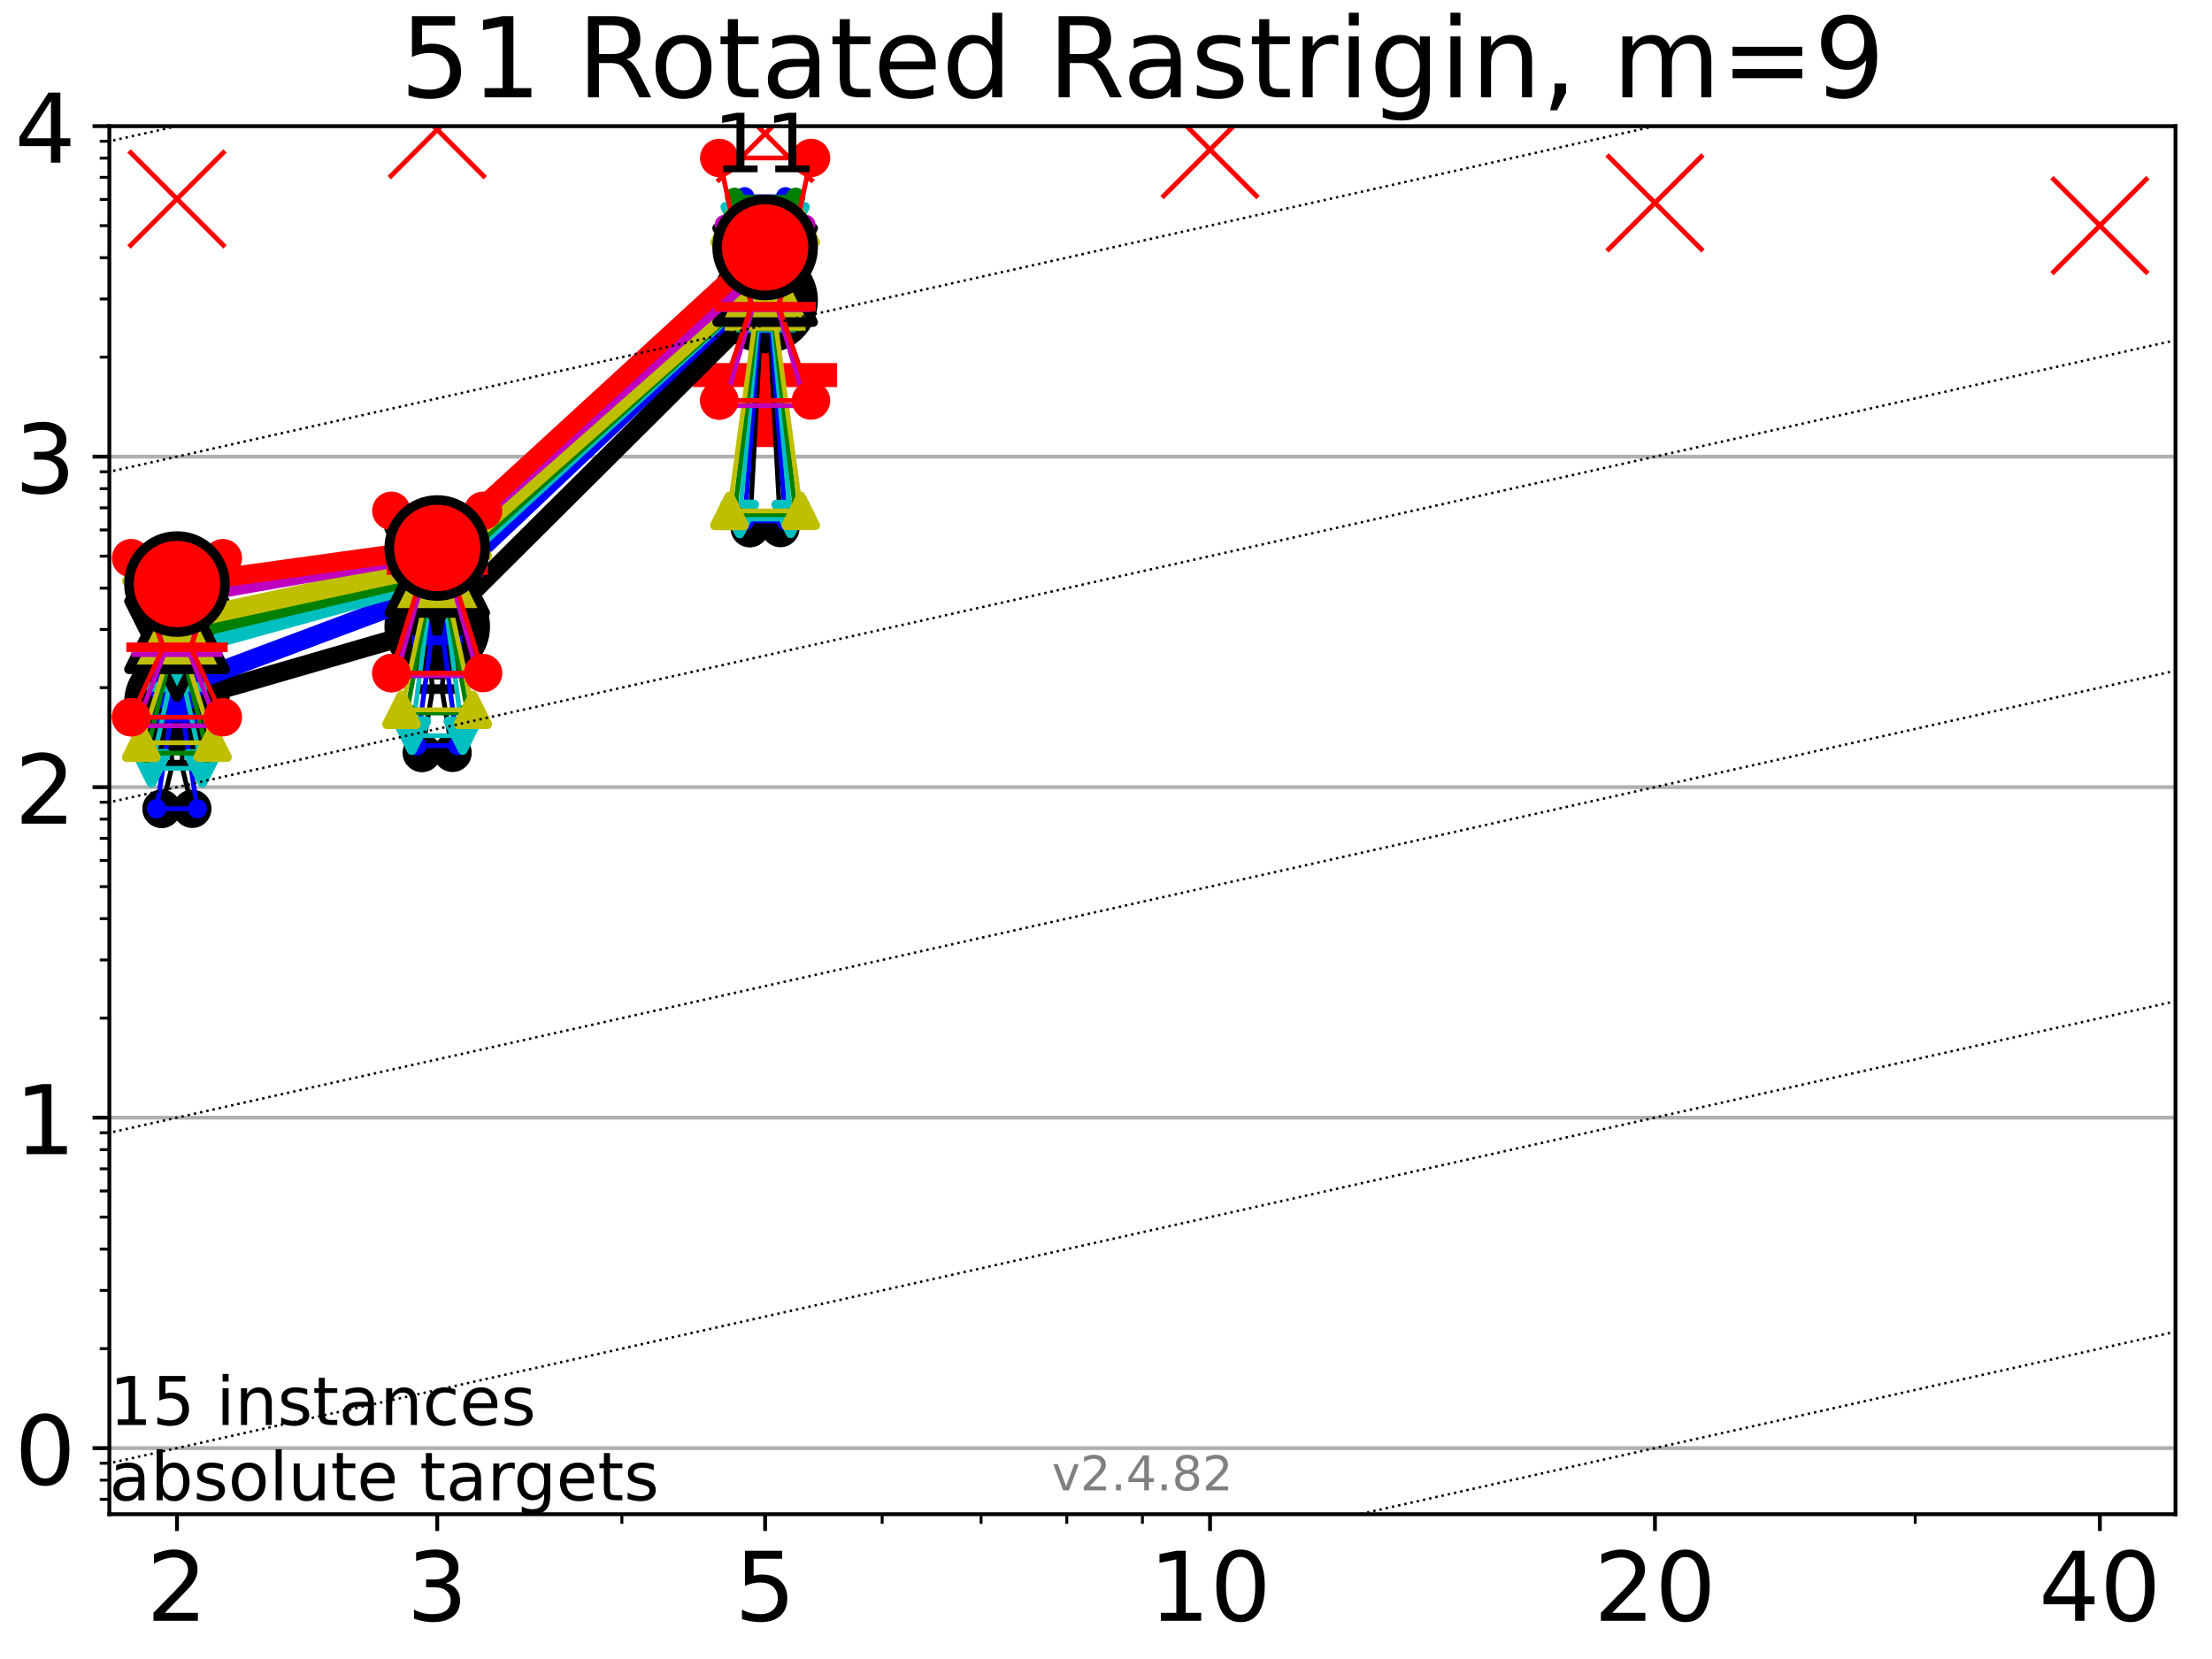 <?xml version="1.0" encoding="utf-8" standalone="no"?>
<!DOCTYPE svg PUBLIC "-//W3C//DTD SVG 1.1//EN"
  "http://www.w3.org/Graphics/SVG/1.1/DTD/svg11.dtd">
<!-- Created with matplotlib (https://matplotlib.org/) -->
<svg height="345.6pt" version="1.1" viewBox="0 0 460.8 345.6" width="460.8pt" xmlns="http://www.w3.org/2000/svg" xmlns:xlink="http://www.w3.org/1999/xlink">
 <defs>
  <style type="text/css">*{stroke-linecap:butt;stroke-linejoin:round;}</style>
 </defs>
 <g id="figure_1">
  <g id="patch_1">
   <path d="M 0 345.6 
L 460.8 345.6 
L 460.8 0 
L 0 0 
z
" style="fill:#ffffff;"/>
  </g>
  <g id="axes_1">
   <g id="patch_2">
    <path d="M 22.78 315.44 
L 453.192 315.44 
L 453.192 26.28 
L 22.78 26.28 
z
" style="fill:#ffffff;"/>
   </g>
   <g id="line2d_1">
    <defs>
     <path d="M -15 0 
L 15 0 
M 0 15 
L 0 -15 
" id="m5ee8f1df1d" style="stroke:#ff0000;stroke-width:5;"/>
    </defs>
    <g clip-path="url(#p5211c0fbd4)">
     <use style="fill:#ff0000;stroke:#ff0000;stroke-width:5;" x="159.39" xlink:href="#m5ee8f1df1d" y="78.13"/>
    </g>
   </g>
   <g id="matplotlib.axis_1">
    <g id="xtick_1">
     <g id="line2d_2">
      <defs>
       <path d="M 0 0 
L 0 3.5 
" id="meaede51431" style="stroke:#000000;stroke-width:0.8;"/>
      </defs>
      <g>
       <use style="stroke:#000000;stroke-width:0.8;" x="36.868" xlink:href="#meaede51431" y="315.44"/>
      </g>
     </g>
     <g id="text_1">
      <!-- 2 -->
      <g transform="translate(30.506 337.637)scale(0.2 -0.2)">
       <defs>
        <path d="M 19.188 8.297 
L 53.609 8.297 
L 53.609 0 
L 7.328 0 
L 7.328 8.297 
Q 12.938 14.109 22.625 23.891 
Q 32.328 33.688 34.812 36.531 
Q 39.547 41.844 41.422 45.531 
Q 43.312 49.219 43.312 52.781 
Q 43.312 58.594 39.234 62.25 
Q 35.156 65.922 28.609 65.922 
Q 23.969 65.922 18.812 64.312 
Q 13.672 62.703 7.812 59.422 
L 7.812 69.391 
Q 13.766 71.781 18.938 73 
Q 24.125 74.219 28.422 74.219 
Q 39.75 74.219 46.484 68.547 
Q 53.219 62.891 53.219 53.422 
Q 53.219 48.922 51.531 44.891 
Q 49.859 40.875 45.406 35.406 
Q 44.188 33.984 37.641 27.219 
Q 31.109 20.453 19.188 8.297 
z
" id="DejaVuSans-50"/>
       </defs>
       <use xlink:href="#DejaVuSans-50"/>
      </g>
     </g>
    </g>
    <g id="xtick_2">
     <g id="line2d_3">
      <g>
       <use style="stroke:#000000;stroke-width:0.8;" x="91.085" xlink:href="#meaede51431" y="315.44"/>
      </g>
     </g>
     <g id="text_2">
      <!-- 3 -->
      <g transform="translate(84.723 337.637)scale(0.2 -0.2)">
       <defs>
        <path d="M 40.578 39.312 
Q 47.656 37.797 51.625 33 
Q 55.609 28.219 55.609 21.188 
Q 55.609 10.406 48.188 4.484 
Q 40.766 -1.422 27.094 -1.422 
Q 22.516 -1.422 17.656 -0.516 
Q 12.797 0.391 7.625 2.203 
L 7.625 11.719 
Q 11.719 9.328 16.594 8.109 
Q 21.484 6.891 26.812 6.891 
Q 36.078 6.891 40.938 10.547 
Q 45.797 14.203 45.797 21.188 
Q 45.797 27.641 41.281 31.266 
Q 36.766 34.906 28.719 34.906 
L 20.219 34.906 
L 20.219 43.016 
L 29.109 43.016 
Q 36.375 43.016 40.234 45.922 
Q 44.094 48.828 44.094 54.297 
Q 44.094 59.906 40.109 62.906 
Q 36.141 65.922 28.719 65.922 
Q 24.656 65.922 20.016 65.031 
Q 15.375 64.156 9.812 62.312 
L 9.812 71.094 
Q 15.438 72.656 20.344 73.438 
Q 25.25 74.219 29.594 74.219 
Q 40.828 74.219 47.359 69.109 
Q 53.906 64.016 53.906 55.328 
Q 53.906 49.266 50.438 45.094 
Q 46.969 40.922 40.578 39.312 
z
" id="DejaVuSans-51"/>
       </defs>
       <use xlink:href="#DejaVuSans-51"/>
      </g>
     </g>
    </g>
    <g id="xtick_3">
     <g id="line2d_4">
      <g>
       <use style="stroke:#000000;stroke-width:0.8;" x="159.39" xlink:href="#meaede51431" y="315.44"/>
      </g>
     </g>
     <g id="text_3">
      <!-- 5 -->
      <g transform="translate(153.028 337.637)scale(0.2 -0.2)">
       <defs>
        <path d="M 10.797 72.906 
L 49.516 72.906 
L 49.516 64.594 
L 19.828 64.594 
L 19.828 46.734 
Q 21.969 47.469 24.109 47.828 
Q 26.266 48.188 28.422 48.188 
Q 40.625 48.188 47.75 41.5 
Q 54.891 34.812 54.891 23.391 
Q 54.891 11.625 47.562 5.094 
Q 40.234 -1.422 26.906 -1.422 
Q 22.312 -1.422 17.547 -0.641 
Q 12.797 0.141 7.719 1.703 
L 7.719 11.625 
Q 12.109 9.234 16.797 8.062 
Q 21.484 6.891 26.703 6.891 
Q 35.156 6.891 40.078 11.328 
Q 45.016 15.766 45.016 23.391 
Q 45.016 31 40.078 35.438 
Q 35.156 39.891 26.703 39.891 
Q 22.75 39.891 18.812 39.016 
Q 14.891 38.141 10.797 36.281 
z
" id="DejaVuSans-53"/>
       </defs>
       <use xlink:href="#DejaVuSans-53"/>
      </g>
     </g>
    </g>
    <g id="xtick_4">
     <g id="line2d_5">
      <g>
       <use style="stroke:#000000;stroke-width:0.8;" x="252.074" xlink:href="#meaede51431" y="315.44"/>
      </g>
     </g>
     <g id="text_4">
      <!-- 10 -->
      <g transform="translate(239.349 337.637)scale(0.2 -0.2)">
       <defs>
        <path d="M 12.406 8.297 
L 28.516 8.297 
L 28.516 63.922 
L 10.984 60.406 
L 10.984 69.391 
L 28.422 72.906 
L 38.281 72.906 
L 38.281 8.297 
L 54.391 8.297 
L 54.391 0 
L 12.406 0 
z
" id="DejaVuSans-49"/>
        <path d="M 31.781 66.406 
Q 24.172 66.406 20.328 58.906 
Q 16.5 51.422 16.5 36.375 
Q 16.5 21.391 20.328 13.891 
Q 24.172 6.391 31.781 6.391 
Q 39.453 6.391 43.281 13.891 
Q 47.125 21.391 47.125 36.375 
Q 47.125 51.422 43.281 58.906 
Q 39.453 66.406 31.781 66.406 
z
M 31.781 74.219 
Q 44.047 74.219 50.516 64.516 
Q 56.984 54.828 56.984 36.375 
Q 56.984 17.969 50.516 8.266 
Q 44.047 -1.422 31.781 -1.422 
Q 19.531 -1.422 13.062 8.266 
Q 6.594 17.969 6.594 36.375 
Q 6.594 54.828 13.062 64.516 
Q 19.531 74.219 31.781 74.219 
z
" id="DejaVuSans-48"/>
       </defs>
       <use xlink:href="#DejaVuSans-49"/>
       <use x="63.623" xlink:href="#DejaVuSans-48"/>
      </g>
     </g>
    </g>
    <g id="xtick_5">
     <g id="line2d_6">
      <g>
       <use style="stroke:#000000;stroke-width:0.8;" x="344.758" xlink:href="#meaede51431" y="315.44"/>
      </g>
     </g>
     <g id="text_5">
      <!-- 20 -->
      <g transform="translate(332.033 337.637)scale(0.2 -0.2)">
       <use xlink:href="#DejaVuSans-50"/>
       <use x="63.623" xlink:href="#DejaVuSans-48"/>
      </g>
     </g>
    </g>
    <g id="xtick_6">
     <g id="line2d_7">
      <g>
       <use style="stroke:#000000;stroke-width:0.8;" x="437.443" xlink:href="#meaede51431" y="315.44"/>
      </g>
     </g>
     <g id="text_6">
      <!-- 40 -->
      <g transform="translate(424.718 337.637)scale(0.2 -0.2)">
       <defs>
        <path d="M 37.797 64.312 
L 12.891 25.391 
L 37.797 25.391 
z
M 35.203 72.906 
L 47.609 72.906 
L 47.609 25.391 
L 58.016 25.391 
L 58.016 17.188 
L 47.609 17.188 
L 47.609 0 
L 37.797 0 
L 37.797 17.188 
L 4.891 17.188 
L 4.891 26.703 
z
" id="DejaVuSans-52"/>
       </defs>
       <use xlink:href="#DejaVuSans-52"/>
       <use x="63.623" xlink:href="#DejaVuSans-48"/>
      </g>
     </g>
    </g>
    <g id="xtick_7">
     <g id="line2d_8">
      <defs>
       <path d="M 0 0 
L 0 2 
" id="m6adb6025e7" style="stroke:#000000;stroke-width:0.6;"/>
      </defs>
      <g>
       <use style="stroke:#000000;stroke-width:0.6;" x="129.552" xlink:href="#m6adb6025e7" y="315.44"/>
      </g>
     </g>
    </g>
    <g id="xtick_8">
     <g id="line2d_9">
      <g>
       <use style="stroke:#000000;stroke-width:0.6;" x="183.769" xlink:href="#m6adb6025e7" y="315.44"/>
      </g>
     </g>
    </g>
    <g id="xtick_9">
     <g id="line2d_10">
      <g>
       <use style="stroke:#000000;stroke-width:0.6;" x="204.381" xlink:href="#m6adb6025e7" y="315.44"/>
      </g>
     </g>
    </g>
    <g id="xtick_10">
     <g id="line2d_11">
      <g>
       <use style="stroke:#000000;stroke-width:0.6;" x="222.237" xlink:href="#m6adb6025e7" y="315.44"/>
      </g>
     </g>
    </g>
    <g id="xtick_11">
     <g id="line2d_12">
      <g>
       <use style="stroke:#000000;stroke-width:0.6;" x="237.986" xlink:href="#m6adb6025e7" y="315.44"/>
      </g>
     </g>
    </g>
    <g id="xtick_12">
     <g id="line2d_13">
      <g>
       <use style="stroke:#000000;stroke-width:0.6;" x="398.975" xlink:href="#m6adb6025e7" y="315.44"/>
      </g>
     </g>
    </g>
   </g>
   <g id="matplotlib.axis_2">
    <g id="ytick_1">
     <g id="line2d_14">
      <path clip-path="url(#p5211c0fbd4)" d="M 22.78 301.67 
L 453.192 301.67 
" style="fill:none;stroke:#b0b0b0;stroke-linecap:square;stroke-width:0.8;"/>
     </g>
     <g id="line2d_15">
      <defs>
       <path d="M 0 0 
L -3.5 0 
" id="mc8ba67fdd5" style="stroke:#000000;stroke-width:0.8;"/>
      </defs>
      <g>
       <use style="stroke:#000000;stroke-width:0.8;" x="22.78" xlink:href="#mc8ba67fdd5" y="301.67"/>
      </g>
     </g>
     <g id="text_7">
      <!-- 0 -->
      <g transform="translate(3.055 309.269)scale(0.2 -0.2)">
       <use xlink:href="#DejaVuSans-48"/>
      </g>
     </g>
    </g>
    <g id="ytick_2">
     <g id="line2d_16">
      <path clip-path="url(#p5211c0fbd4)" d="M 22.78 232.823 
L 453.192 232.823 
" style="fill:none;stroke:#b0b0b0;stroke-linecap:square;stroke-width:0.8;"/>
     </g>
     <g id="line2d_17">
      <g>
       <use style="stroke:#000000;stroke-width:0.8;" x="22.78" xlink:href="#mc8ba67fdd5" y="232.823"/>
      </g>
     </g>
     <g id="text_8">
      <!-- 1 -->
      <g transform="translate(3.055 240.421)scale(0.2 -0.2)">
       <use xlink:href="#DejaVuSans-49"/>
      </g>
     </g>
    </g>
    <g id="ytick_3">
     <g id="line2d_18">
      <path clip-path="url(#p5211c0fbd4)" d="M 22.78 163.975 
L 453.192 163.975 
" style="fill:none;stroke:#b0b0b0;stroke-linecap:square;stroke-width:0.8;"/>
     </g>
     <g id="line2d_19">
      <g>
       <use style="stroke:#000000;stroke-width:0.8;" x="22.78" xlink:href="#mc8ba67fdd5" y="163.975"/>
      </g>
     </g>
     <g id="text_9">
      <!-- 2 -->
      <g transform="translate(3.055 171.574)scale(0.2 -0.2)">
       <use xlink:href="#DejaVuSans-50"/>
      </g>
     </g>
    </g>
    <g id="ytick_4">
     <g id="line2d_20">
      <path clip-path="url(#p5211c0fbd4)" d="M 22.78 95.128 
L 453.192 95.128 
" style="fill:none;stroke:#b0b0b0;stroke-linecap:square;stroke-width:0.8;"/>
     </g>
     <g id="line2d_21">
      <g>
       <use style="stroke:#000000;stroke-width:0.8;" x="22.78" xlink:href="#mc8ba67fdd5" y="95.128"/>
      </g>
     </g>
     <g id="text_10">
      <!-- 3 -->
      <g transform="translate(3.055 102.726)scale(0.2 -0.2)">
       <use xlink:href="#DejaVuSans-51"/>
      </g>
     </g>
    </g>
    <g id="ytick_5">
     <g id="line2d_22">
      <path clip-path="url(#p5211c0fbd4)" d="M 22.78 26.28 
L 453.192 26.28 
" style="fill:none;stroke:#b0b0b0;stroke-linecap:square;stroke-width:0.8;"/>
     </g>
     <g id="line2d_23">
      <g>
       <use style="stroke:#000000;stroke-width:0.8;" x="22.78" xlink:href="#mc8ba67fdd5" y="26.28"/>
      </g>
     </g>
     <g id="text_11">
      <!-- 4 -->
      <g transform="translate(3.055 33.878)scale(0.2 -0.2)">
       <use xlink:href="#DejaVuSans-52"/>
      </g>
     </g>
    </g>
    <g id="ytick_6">
     <g id="line2d_24">
      <defs>
       <path d="M 0 0 
L -2 0 
" id="md21bafd369" style="stroke:#000000;stroke-width:0.6;"/>
      </defs>
      <g>
       <use style="stroke:#000000;stroke-width:0.6;" x="22.78" xlink:href="#md21bafd369" y="312.335"/>
      </g>
     </g>
    </g>
    <g id="ytick_7">
     <g id="line2d_25">
      <g>
       <use style="stroke:#000000;stroke-width:0.6;" x="22.78" xlink:href="#md21bafd369" y="308.343"/>
      </g>
     </g>
    </g>
    <g id="ytick_8">
     <g id="line2d_26">
      <g>
       <use style="stroke:#000000;stroke-width:0.6;" x="22.78" xlink:href="#md21bafd369" y="304.821"/>
      </g>
     </g>
    </g>
    <g id="ytick_9">
     <g id="line2d_27">
      <g>
       <use style="stroke:#000000;stroke-width:0.6;" x="22.78" xlink:href="#md21bafd369" y="280.945"/>
      </g>
     </g>
    </g>
    <g id="ytick_10">
     <g id="line2d_28">
      <g>
       <use style="stroke:#000000;stroke-width:0.6;" x="22.78" xlink:href="#md21bafd369" y="268.822"/>
      </g>
     </g>
    </g>
    <g id="ytick_11">
     <g id="line2d_29">
      <g>
       <use style="stroke:#000000;stroke-width:0.6;" x="22.78" xlink:href="#md21bafd369" y="260.22"/>
      </g>
     </g>
    </g>
    <g id="ytick_12">
     <g id="line2d_30">
      <g>
       <use style="stroke:#000000;stroke-width:0.6;" x="22.78" xlink:href="#md21bafd369" y="253.548"/>
      </g>
     </g>
    </g>
    <g id="ytick_13">
     <g id="line2d_31">
      <g>
       <use style="stroke:#000000;stroke-width:0.6;" x="22.78" xlink:href="#md21bafd369" y="248.097"/>
      </g>
     </g>
    </g>
    <g id="ytick_14">
     <g id="line2d_32">
      <g>
       <use style="stroke:#000000;stroke-width:0.6;" x="22.78" xlink:href="#md21bafd369" y="243.487"/>
      </g>
     </g>
    </g>
    <g id="ytick_15">
     <g id="line2d_33">
      <g>
       <use style="stroke:#000000;stroke-width:0.6;" x="22.78" xlink:href="#md21bafd369" y="239.495"/>
      </g>
     </g>
    </g>
    <g id="ytick_16">
     <g id="line2d_34">
      <g>
       <use style="stroke:#000000;stroke-width:0.6;" x="22.78" xlink:href="#md21bafd369" y="235.973"/>
      </g>
     </g>
    </g>
    <g id="ytick_17">
     <g id="line2d_35">
      <g>
       <use style="stroke:#000000;stroke-width:0.6;" x="22.78" xlink:href="#md21bafd369" y="212.098"/>
      </g>
     </g>
    </g>
    <g id="ytick_18">
     <g id="line2d_36">
      <g>
       <use style="stroke:#000000;stroke-width:0.6;" x="22.78" xlink:href="#md21bafd369" y="199.974"/>
      </g>
     </g>
    </g>
    <g id="ytick_19">
     <g id="line2d_37">
      <g>
       <use style="stroke:#000000;stroke-width:0.6;" x="22.78" xlink:href="#md21bafd369" y="191.372"/>
      </g>
     </g>
    </g>
    <g id="ytick_20">
     <g id="line2d_38">
      <g>
       <use style="stroke:#000000;stroke-width:0.6;" x="22.78" xlink:href="#md21bafd369" y="184.7"/>
      </g>
     </g>
    </g>
    <g id="ytick_21">
     <g id="line2d_39">
      <g>
       <use style="stroke:#000000;stroke-width:0.6;" x="22.78" xlink:href="#md21bafd369" y="179.249"/>
      </g>
     </g>
    </g>
    <g id="ytick_22">
     <g id="line2d_40">
      <g>
       <use style="stroke:#000000;stroke-width:0.6;" x="22.78" xlink:href="#md21bafd369" y="174.64"/>
      </g>
     </g>
    </g>
    <g id="ytick_23">
     <g id="line2d_41">
      <g>
       <use style="stroke:#000000;stroke-width:0.6;" x="22.78" xlink:href="#md21bafd369" y="170.647"/>
      </g>
     </g>
    </g>
    <g id="ytick_24">
     <g id="line2d_42">
      <g>
       <use style="stroke:#000000;stroke-width:0.6;" x="22.78" xlink:href="#md21bafd369" y="167.126"/>
      </g>
     </g>
    </g>
    <g id="ytick_25">
     <g id="line2d_43">
      <g>
       <use style="stroke:#000000;stroke-width:0.6;" x="22.78" xlink:href="#md21bafd369" y="143.25"/>
      </g>
     </g>
    </g>
    <g id="ytick_26">
     <g id="line2d_44">
      <g>
       <use style="stroke:#000000;stroke-width:0.6;" x="22.78" xlink:href="#md21bafd369" y="131.127"/>
      </g>
     </g>
    </g>
    <g id="ytick_27">
     <g id="line2d_45">
      <g>
       <use style="stroke:#000000;stroke-width:0.6;" x="22.78" xlink:href="#md21bafd369" y="122.525"/>
      </g>
     </g>
    </g>
    <g id="ytick_28">
     <g id="line2d_46">
      <g>
       <use style="stroke:#000000;stroke-width:0.6;" x="22.78" xlink:href="#md21bafd369" y="115.853"/>
      </g>
     </g>
    </g>
    <g id="ytick_29">
     <g id="line2d_47">
      <g>
       <use style="stroke:#000000;stroke-width:0.6;" x="22.78" xlink:href="#md21bafd369" y="110.401"/>
      </g>
     </g>
    </g>
    <g id="ytick_30">
     <g id="line2d_48">
      <g>
       <use style="stroke:#000000;stroke-width:0.6;" x="22.78" xlink:href="#md21bafd369" y="105.792"/>
      </g>
     </g>
    </g>
    <g id="ytick_31">
     <g id="line2d_49">
      <g>
       <use style="stroke:#000000;stroke-width:0.6;" x="22.78" xlink:href="#md21bafd369" y="101.8"/>
      </g>
     </g>
    </g>
    <g id="ytick_32">
     <g id="line2d_50">
      <g>
       <use style="stroke:#000000;stroke-width:0.6;" x="22.78" xlink:href="#md21bafd369" y="98.278"/>
      </g>
     </g>
    </g>
    <g id="ytick_33">
     <g id="line2d_51">
      <g>
       <use style="stroke:#000000;stroke-width:0.6;" x="22.78" xlink:href="#md21bafd369" y="74.402"/>
      </g>
     </g>
    </g>
    <g id="ytick_34">
     <g id="line2d_52">
      <g>
       <use style="stroke:#000000;stroke-width:0.6;" x="22.78" xlink:href="#md21bafd369" y="62.279"/>
      </g>
     </g>
    </g>
    <g id="ytick_35">
     <g id="line2d_53">
      <g>
       <use style="stroke:#000000;stroke-width:0.6;" x="22.78" xlink:href="#md21bafd369" y="53.677"/>
      </g>
     </g>
    </g>
    <g id="ytick_36">
     <g id="line2d_54">
      <g>
       <use style="stroke:#000000;stroke-width:0.6;" x="22.78" xlink:href="#md21bafd369" y="47.005"/>
      </g>
     </g>
    </g>
    <g id="ytick_37">
     <g id="line2d_55">
      <g>
       <use style="stroke:#000000;stroke-width:0.6;" x="22.78" xlink:href="#md21bafd369" y="41.554"/>
      </g>
     </g>
    </g>
    <g id="ytick_38">
     <g id="line2d_56">
      <g>
       <use style="stroke:#000000;stroke-width:0.6;" x="22.78" xlink:href="#md21bafd369" y="36.945"/>
      </g>
     </g>
    </g>
    <g id="ytick_39">
     <g id="line2d_57">
      <g>
       <use style="stroke:#000000;stroke-width:0.6;" x="22.78" xlink:href="#md21bafd369" y="32.952"/>
      </g>
     </g>
    </g>
    <g id="ytick_40">
     <g id="line2d_58">
      <g>
       <use style="stroke:#000000;stroke-width:0.6;" x="22.78" xlink:href="#md21bafd369" y="29.43"/>
      </g>
     </g>
    </g>
   </g>
   <g id="line2d_59">
    <path clip-path="url(#p5211c0fbd4)" d="M 33.682 168.485 
L 35.912 159.281 
L 33.682 136.251 
L 40.054 136.251 
L 37.824 159.281 
L 40.054 168.485 
L 33.682 168.485 
" style="fill:none;stroke:#000000;stroke-linecap:square;"/>
   </g>
   <g id="line2d_60">
    <path clip-path="url(#p5211c0fbd4)" d="M 33.682 168.485 
L 40.054 168.485 
L 40.054 136.251 
L 33.682 136.251 
L 33.682 168.485 
" style="fill:none;"/>
    <defs>
     <path d="M 0 3 
C 0.796 3 1.559 2.684 2.121 2.121 
C 2.684 1.559 3 0.796 3 0 
C 3 -0.796 2.684 -1.559 2.121 -2.121 
C 1.559 -2.684 0.796 -3 0 -3 
C -0.796 -3 -1.559 -2.684 -2.121 -2.121 
C -2.684 -1.559 -3 -0.796 -3 0 
C -3 0.796 -2.684 1.559 -2.121 2.121 
C -1.559 2.684 -0.796 3 0 3 
z
" id="m4c30de5f9d" style="stroke:#000000;stroke-width:2;"/>
    </defs>
    <g clip-path="url(#p5211c0fbd4)">
     <use style="stroke:#000000;stroke-width:2;" x="33.682" xlink:href="#m4c30de5f9d" y="168.485"/>
     <use style="stroke:#000000;stroke-width:2;" x="40.054" xlink:href="#m4c30de5f9d" y="168.485"/>
     <use style="stroke:#000000;stroke-width:2;" x="40.054" xlink:href="#m4c30de5f9d" y="136.251"/>
     <use style="stroke:#000000;stroke-width:2;" x="33.682" xlink:href="#m4c30de5f9d" y="136.251"/>
     <use style="stroke:#000000;stroke-width:2;" x="33.682" xlink:href="#m4c30de5f9d" y="168.485"/>
    </g>
   </g>
   <g id="line2d_61">
    <path clip-path="url(#p5211c0fbd4)" d="M 33.682 159.281 
L 40.054 159.281 
" style="fill:none;stroke:#000000;stroke-linecap:square;stroke-width:2;"/>
   </g>
   <g id="line2d_62">
    <path clip-path="url(#p5211c0fbd4)" d="M 87.899 156.829 
L 90.129 143.551 
L 87.899 123.928 
L 94.271 123.928 
L 92.041 143.551 
L 94.271 156.829 
L 87.899 156.829 
" style="fill:none;stroke:#000000;stroke-linecap:square;"/>
   </g>
   <g id="line2d_63">
    <path clip-path="url(#p5211c0fbd4)" d="M 87.899 156.829 
L 94.271 156.829 
L 94.271 123.928 
L 87.899 123.928 
L 87.899 156.829 
" style="fill:none;"/>
    <g clip-path="url(#p5211c0fbd4)">
     <use style="stroke:#000000;stroke-width:2;" x="87.899" xlink:href="#m4c30de5f9d" y="156.829"/>
     <use style="stroke:#000000;stroke-width:2;" x="94.271" xlink:href="#m4c30de5f9d" y="156.829"/>
     <use style="stroke:#000000;stroke-width:2;" x="94.271" xlink:href="#m4c30de5f9d" y="123.928"/>
     <use style="stroke:#000000;stroke-width:2;" x="87.899" xlink:href="#m4c30de5f9d" y="123.928"/>
     <use style="stroke:#000000;stroke-width:2;" x="87.899" xlink:href="#m4c30de5f9d" y="156.829"/>
    </g>
   </g>
   <g id="line2d_64">
    <path clip-path="url(#p5211c0fbd4)" d="M 87.899 143.551 
L 94.271 143.551 
" style="fill:none;stroke:#000000;stroke-linecap:square;stroke-width:2;"/>
   </g>
   <g id="line2d_65">
    <path clip-path="url(#p5211c0fbd4)" d="M 156.204 110 
L 158.434 68.516 
L 156.204 51.382 
L 162.576 51.382 
L 160.346 68.516 
L 162.576 110 
L 156.204 110 
" style="fill:none;stroke:#000000;stroke-linecap:square;"/>
   </g>
   <g id="line2d_66">
    <path clip-path="url(#p5211c0fbd4)" d="M 156.204 110 
L 162.576 110 
L 162.576 51.382 
L 156.204 51.382 
L 156.204 110 
" style="fill:none;"/>
    <g clip-path="url(#p5211c0fbd4)">
     <use style="stroke:#000000;stroke-width:2;" x="156.204" xlink:href="#m4c30de5f9d" y="110"/>
     <use style="stroke:#000000;stroke-width:2;" x="162.576" xlink:href="#m4c30de5f9d" y="110"/>
     <use style="stroke:#000000;stroke-width:2;" x="162.576" xlink:href="#m4c30de5f9d" y="51.382"/>
     <use style="stroke:#000000;stroke-width:2;" x="156.204" xlink:href="#m4c30de5f9d" y="51.382"/>
     <use style="stroke:#000000;stroke-width:2;" x="156.204" xlink:href="#m4c30de5f9d" y="110"/>
    </g>
   </g>
   <g id="line2d_67">
    <path clip-path="url(#p5211c0fbd4)" d="M 156.204 68.516 
L 162.576 68.516 
" style="fill:none;stroke:#000000;stroke-linecap:square;stroke-width:2;"/>
   </g>
   <g id="line2d_68">
    <path clip-path="url(#p5211c0fbd4)" d="M 36.868 146.268 
L 91.085 130.561 
" style="fill:none;stroke:#000000;stroke-linecap:square;stroke-width:4;"/>
   </g>
   <g id="line2d_69">
    <path clip-path="url(#p5211c0fbd4)" d="M 91.085 130.561 
L 159.39 62.586 
" style="fill:none;stroke:#000000;stroke-linecap:square;stroke-width:4;"/>
   </g>
   <g id="line2d_70">
    <path clip-path="url(#p5211c0fbd4)" d="M 36.868 146.268 
L 91.085 130.561 
L 159.39 62.586 
" style="fill:none;"/>
    <defs>
     <path d="M 0 10 
C 2.652 10 5.196 8.946 7.071 7.071 
C 8.946 5.196 10 2.652 10 0 
C 10 -2.652 8.946 -5.196 7.071 -7.071 
C 5.196 -8.946 2.652 -10 0 -10 
C -2.652 -10 -5.196 -8.946 -7.071 -7.071 
C -8.946 -5.196 -10 -2.652 -10 0 
C -10 2.652 -8.946 5.196 -7.071 7.071 
C -5.196 8.946 -2.652 10 0 10 
z
" id="mb27bd16b63" style="stroke:#000000;stroke-width:2;"/>
    </defs>
    <g clip-path="url(#p5211c0fbd4)">
     <use style="stroke:#000000;stroke-width:2;" x="36.868" xlink:href="#mb27bd16b63" y="146.268"/>
     <use style="stroke:#000000;stroke-width:2;" x="91.085" xlink:href="#mb27bd16b63" y="130.561"/>
     <use style="stroke:#000000;stroke-width:2;" x="159.39" xlink:href="#mb27bd16b63" y="62.586"/>
    </g>
   </g>
   <g id="line2d_71">
    <path clip-path="url(#p5211c0fbd4)" d="M 32.62 168.485 
L 35.594 149.551 
L 32.62 131.578 
L 41.116 131.578 
L 38.143 149.551 
L 41.116 168.485 
L 32.62 168.485 
" style="fill:none;stroke:#0000ff;stroke-linecap:square;"/>
   </g>
   <g id="line2d_72">
    <path clip-path="url(#p5211c0fbd4)" d="M 32.62 168.485 
L 41.116 168.485 
L 41.116 131.578 
L 32.62 131.578 
L 32.62 168.485 
" style="fill:none;"/>
    <defs>
     <path d="M 0 1.5 
C 0.398 1.5 0.779 1.342 1.061 1.061 
C 1.342 0.779 1.5 0.398 1.5 0 
C 1.5 -0.398 1.342 -0.779 1.061 -1.061 
C 0.779 -1.342 0.398 -1.5 0 -1.5 
C -0.398 -1.5 -0.779 -1.342 -1.061 -1.061 
C -1.342 -0.779 -1.5 -0.398 -1.5 0 
C -1.5 0.398 -1.342 0.779 -1.061 1.061 
C -0.779 1.342 -0.398 1.5 0 1.5 
z
" id="m795035788e" style="stroke:#0000ff;"/>
    </defs>
    <g clip-path="url(#p5211c0fbd4)">
     <use style="fill:#0000ff;stroke:#0000ff;" x="32.62" xlink:href="#m795035788e" y="168.485"/>
     <use style="fill:#0000ff;stroke:#0000ff;" x="41.116" xlink:href="#m795035788e" y="168.485"/>
     <use style="fill:#0000ff;stroke:#0000ff;" x="41.116" xlink:href="#m795035788e" y="131.578"/>
     <use style="fill:#0000ff;stroke:#0000ff;" x="32.62" xlink:href="#m795035788e" y="131.578"/>
     <use style="fill:#0000ff;stroke:#0000ff;" x="32.62" xlink:href="#m795035788e" y="168.485"/>
    </g>
   </g>
   <g id="line2d_73">
    <path clip-path="url(#p5211c0fbd4)" d="M 32.62 149.551 
L 41.116 149.551 
" style="fill:none;stroke:#0000ff;stroke-linecap:square;stroke-width:2;"/>
   </g>
   <g id="line2d_74">
    <path clip-path="url(#p5211c0fbd4)" d="M 86.837 155.336 
L 89.811 133.404 
L 86.837 116.764 
L 95.333 116.764 
L 92.359 133.404 
L 95.333 155.336 
L 86.837 155.336 
" style="fill:none;stroke:#0000ff;stroke-linecap:square;"/>
   </g>
   <g id="line2d_75">
    <path clip-path="url(#p5211c0fbd4)" d="M 86.837 155.336 
L 95.333 155.336 
L 95.333 116.764 
L 86.837 116.764 
L 86.837 155.336 
" style="fill:none;"/>
    <g clip-path="url(#p5211c0fbd4)">
     <use style="fill:#0000ff;stroke:#0000ff;" x="86.837" xlink:href="#m795035788e" y="155.336"/>
     <use style="fill:#0000ff;stroke:#0000ff;" x="95.333" xlink:href="#m795035788e" y="155.336"/>
     <use style="fill:#0000ff;stroke:#0000ff;" x="95.333" xlink:href="#m795035788e" y="116.764"/>
     <use style="fill:#0000ff;stroke:#0000ff;" x="86.837" xlink:href="#m795035788e" y="116.764"/>
     <use style="fill:#0000ff;stroke:#0000ff;" x="86.837" xlink:href="#m795035788e" y="155.336"/>
    </g>
   </g>
   <g id="line2d_76">
    <path clip-path="url(#p5211c0fbd4)" d="M 86.837 133.404 
L 95.333 133.404 
" style="fill:none;stroke:#0000ff;stroke-linecap:square;stroke-width:2;"/>
   </g>
   <g id="line2d_77">
    <path clip-path="url(#p5211c0fbd4)" d="M 155.142 108.495 
L 158.116 68.418 
L 155.142 40.978 
L 163.638 40.978 
L 160.665 68.418 
L 163.638 108.495 
L 155.142 108.495 
" style="fill:none;stroke:#0000ff;stroke-linecap:square;"/>
   </g>
   <g id="line2d_78">
    <path clip-path="url(#p5211c0fbd4)" d="M 155.142 108.495 
L 163.638 108.495 
L 163.638 40.978 
L 155.142 40.978 
L 155.142 108.495 
" style="fill:none;"/>
    <g clip-path="url(#p5211c0fbd4)">
     <use style="fill:#0000ff;stroke:#0000ff;" x="155.142" xlink:href="#m795035788e" y="108.495"/>
     <use style="fill:#0000ff;stroke:#0000ff;" x="163.638" xlink:href="#m795035788e" y="108.495"/>
     <use style="fill:#0000ff;stroke:#0000ff;" x="163.638" xlink:href="#m795035788e" y="40.978"/>
     <use style="fill:#0000ff;stroke:#0000ff;" x="155.142" xlink:href="#m795035788e" y="40.978"/>
     <use style="fill:#0000ff;stroke:#0000ff;" x="155.142" xlink:href="#m795035788e" y="108.495"/>
    </g>
   </g>
   <g id="line2d_79">
    <path clip-path="url(#p5211c0fbd4)" d="M 155.142 68.418 
L 163.638 68.418 
" style="fill:none;stroke:#0000ff;stroke-linecap:square;stroke-width:2;"/>
   </g>
   <g id="line2d_80">
    <path clip-path="url(#p5211c0fbd4)" d="M 36.868 143.18 
L 91.085 122.869 
" style="fill:none;stroke:#0000ff;stroke-linecap:square;stroke-width:4;"/>
   </g>
   <g id="line2d_81">
    <path clip-path="url(#p5211c0fbd4)" d="M 91.085 122.869 
L 159.39 58.276 
" style="fill:none;stroke:#0000ff;stroke-linecap:square;stroke-width:4;"/>
   </g>
   <g id="line2d_82">
    <path clip-path="url(#p5211c0fbd4)" d="M 36.868 143.18 
L 91.085 122.869 
L 159.39 58.276 
" style="fill:none;"/>
    <defs>
     <path d="M 0 5 
C 1.326 5 2.598 4.473 3.536 3.536 
C 4.473 2.598 5 1.326 5 0 
C 5 -1.326 4.473 -2.598 3.536 -3.536 
C 2.598 -4.473 1.326 -5 0 -5 
C -1.326 -5 -2.598 -4.473 -3.536 -3.536 
C -4.473 -2.598 -5 -1.326 -5 0 
C -5 1.326 -4.473 2.598 -3.536 3.536 
C -2.598 4.473 -1.326 5 0 5 
z
" id="mc0c857c59b" style="stroke:#0000ff;"/>
    </defs>
    <g clip-path="url(#p5211c0fbd4)">
     <use style="fill:#0000ff;stroke:#0000ff;" x="36.868" xlink:href="#mc0c857c59b" y="143.18"/>
     <use style="fill:#0000ff;stroke:#0000ff;" x="91.085" xlink:href="#mc0c857c59b" y="122.869"/>
     <use style="fill:#0000ff;stroke:#0000ff;" x="159.39" xlink:href="#mc0c857c59b" y="58.276"/>
    </g>
   </g>
   <g id="line2d_83">
    <path clip-path="url(#p5211c0fbd4)" d="M 31.558 160.057 
L 35.275 143.101 
L 31.558 129.057 
L 42.178 129.057 
L 38.461 143.101 
L 42.178 160.057 
L 31.558 160.057 
" style="fill:none;stroke:#00bfbf;stroke-linecap:square;"/>
   </g>
   <g id="line2d_84">
    <path clip-path="url(#p5211c0fbd4)" d="M 31.558 160.057 
L 42.178 160.057 
L 42.178 129.057 
L 31.558 129.057 
L 31.558 160.057 
" style="fill:none;"/>
    <defs>
     <path d="M -0 3 
L 3 -3 
L -3 -3 
z
" id="m794c7d399c" style="stroke:#00bfbf;stroke-linejoin:miter;stroke-width:2;"/>
    </defs>
    <g clip-path="url(#p5211c0fbd4)">
     <use style="fill:#00bfbf;stroke:#00bfbf;stroke-linejoin:miter;stroke-width:2;" x="31.558" xlink:href="#m794c7d399c" y="160.057"/>
     <use style="fill:#00bfbf;stroke:#00bfbf;stroke-linejoin:miter;stroke-width:2;" x="42.178" xlink:href="#m794c7d399c" y="160.057"/>
     <use style="fill:#00bfbf;stroke:#00bfbf;stroke-linejoin:miter;stroke-width:2;" x="42.178" xlink:href="#m794c7d399c" y="129.057"/>
     <use style="fill:#00bfbf;stroke:#00bfbf;stroke-linejoin:miter;stroke-width:2;" x="31.558" xlink:href="#m794c7d399c" y="129.057"/>
     <use style="fill:#00bfbf;stroke:#00bfbf;stroke-linejoin:miter;stroke-width:2;" x="31.558" xlink:href="#m794c7d399c" y="160.057"/>
    </g>
   </g>
   <g id="line2d_85">
    <path clip-path="url(#p5211c0fbd4)" d="M 31.558 143.101 
L 42.178 143.101 
" style="fill:none;stroke:#00bfbf;stroke-linecap:square;stroke-width:2;"/>
   </g>
   <g id="line2d_86">
    <path clip-path="url(#p5211c0fbd4)" d="M 85.775 153.246 
L 89.492 124.91 
L 85.775 115.763 
L 96.395 115.763 
L 92.678 124.91 
L 96.395 153.246 
L 85.775 153.246 
" style="fill:none;stroke:#00bfbf;stroke-linecap:square;"/>
   </g>
   <g id="line2d_87">
    <path clip-path="url(#p5211c0fbd4)" d="M 85.775 153.246 
L 96.395 153.246 
L 96.395 115.763 
L 85.775 115.763 
L 85.775 153.246 
" style="fill:none;"/>
    <g clip-path="url(#p5211c0fbd4)">
     <use style="fill:#00bfbf;stroke:#00bfbf;stroke-linejoin:miter;stroke-width:2;" x="85.775" xlink:href="#m794c7d399c" y="153.246"/>
     <use style="fill:#00bfbf;stroke:#00bfbf;stroke-linejoin:miter;stroke-width:2;" x="96.395" xlink:href="#m794c7d399c" y="153.246"/>
     <use style="fill:#00bfbf;stroke:#00bfbf;stroke-linejoin:miter;stroke-width:2;" x="96.395" xlink:href="#m794c7d399c" y="115.763"/>
     <use style="fill:#00bfbf;stroke:#00bfbf;stroke-linejoin:miter;stroke-width:2;" x="85.775" xlink:href="#m794c7d399c" y="115.763"/>
     <use style="fill:#00bfbf;stroke:#00bfbf;stroke-linejoin:miter;stroke-width:2;" x="85.775" xlink:href="#m794c7d399c" y="153.246"/>
    </g>
   </g>
   <g id="line2d_88">
    <path clip-path="url(#p5211c0fbd4)" d="M 85.775 124.91 
L 96.395 124.91 
" style="fill:none;stroke:#00bfbf;stroke-linecap:square;stroke-width:2;"/>
   </g>
   <g id="line2d_89">
    <path clip-path="url(#p5211c0fbd4)" d="M 154.08 108.109 
L 157.797 68.242 
L 154.08 46.098 
L 164.7 46.098 
L 160.983 68.242 
L 164.7 108.109 
L 154.08 108.109 
" style="fill:none;stroke:#00bfbf;stroke-linecap:square;"/>
   </g>
   <g id="line2d_90">
    <path clip-path="url(#p5211c0fbd4)" d="M 154.08 108.109 
L 164.7 108.109 
L 164.7 46.098 
L 154.08 46.098 
L 154.08 108.109 
" style="fill:none;"/>
    <g clip-path="url(#p5211c0fbd4)">
     <use style="fill:#00bfbf;stroke:#00bfbf;stroke-linejoin:miter;stroke-width:2;" x="154.08" xlink:href="#m794c7d399c" y="108.109"/>
     <use style="fill:#00bfbf;stroke:#00bfbf;stroke-linejoin:miter;stroke-width:2;" x="164.7" xlink:href="#m794c7d399c" y="108.109"/>
     <use style="fill:#00bfbf;stroke:#00bfbf;stroke-linejoin:miter;stroke-width:2;" x="164.7" xlink:href="#m794c7d399c" y="46.098"/>
     <use style="fill:#00bfbf;stroke:#00bfbf;stroke-linejoin:miter;stroke-width:2;" x="154.08" xlink:href="#m794c7d399c" y="46.098"/>
     <use style="fill:#00bfbf;stroke:#00bfbf;stroke-linejoin:miter;stroke-width:2;" x="154.08" xlink:href="#m794c7d399c" y="108.109"/>
    </g>
   </g>
   <g id="line2d_91">
    <path clip-path="url(#p5211c0fbd4)" d="M 154.08 68.242 
L 164.7 68.242 
" style="fill:none;stroke:#00bfbf;stroke-linecap:square;stroke-width:2;"/>
   </g>
   <g id="line2d_92">
    <path clip-path="url(#p5211c0fbd4)" d="M 36.868 135.237 
L 91.085 120.193 
" style="fill:none;stroke:#00bfbf;stroke-linecap:square;stroke-width:4;"/>
   </g>
   <g id="line2d_93">
    <path clip-path="url(#p5211c0fbd4)" d="M 91.085 120.193 
L 159.39 57.529 
" style="fill:none;stroke:#00bfbf;stroke-linecap:square;stroke-width:4;"/>
   </g>
   <g id="line2d_94">
    <path clip-path="url(#p5211c0fbd4)" d="M 36.868 135.237 
L 91.085 120.193 
L 159.39 57.529 
" style="fill:none;"/>
    <defs>
     <path d="M -0 10 
L 10 -10 
L -10 -10 
z
" id="m29107dd44b" style="stroke:#000000;stroke-linejoin:miter;stroke-width:2;"/>
    </defs>
    <g clip-path="url(#p5211c0fbd4)">
     <use style="fill:#00bfbf;stroke:#000000;stroke-linejoin:miter;stroke-width:2;" x="36.868" xlink:href="#m29107dd44b" y="135.237"/>
     <use style="fill:#00bfbf;stroke:#000000;stroke-linejoin:miter;stroke-width:2;" x="91.085" xlink:href="#m29107dd44b" y="120.193"/>
     <use style="fill:#00bfbf;stroke:#000000;stroke-linejoin:miter;stroke-width:2;" x="159.39" xlink:href="#m29107dd44b" y="57.529"/>
    </g>
   </g>
   <g id="line2d_95">
    <path clip-path="url(#p5211c0fbd4)" d="M 30.496 156.888 
L 34.957 138.812 
L 30.496 126.796 
L 43.24 126.796 
L 38.78 138.812 
L 43.24 156.888 
L 30.496 156.888 
" style="fill:none;stroke:#008000;stroke-linecap:square;"/>
   </g>
   <g id="line2d_96">
    <path clip-path="url(#p5211c0fbd4)" d="M 30.496 156.888 
L 43.24 156.888 
L 43.24 126.796 
L 30.496 126.796 
L 30.496 156.888 
" style="fill:none;"/>
    <defs>
     <path d="M 0 1.5 
C 0.398 1.5 0.779 1.342 1.061 1.061 
C 1.342 0.779 1.5 0.398 1.5 0 
C 1.5 -0.398 1.342 -0.779 1.061 -1.061 
C 0.779 -1.342 0.398 -1.5 0 -1.5 
C -0.398 -1.5 -0.779 -1.342 -1.061 -1.061 
C -1.342 -0.779 -1.5 -0.398 -1.5 0 
C -1.5 0.398 -1.342 0.779 -1.061 1.061 
C -0.779 1.342 -0.398 1.5 0 1.5 
z
" id="m882cf2662f" style="stroke:#008000;"/>
    </defs>
    <g clip-path="url(#p5211c0fbd4)">
     <use style="fill:#008000;stroke:#008000;" x="30.496" xlink:href="#m882cf2662f" y="156.888"/>
     <use style="fill:#008000;stroke:#008000;" x="43.24" xlink:href="#m882cf2662f" y="156.888"/>
     <use style="fill:#008000;stroke:#008000;" x="43.24" xlink:href="#m882cf2662f" y="126.796"/>
     <use style="fill:#008000;stroke:#008000;" x="30.496" xlink:href="#m882cf2662f" y="126.796"/>
     <use style="fill:#008000;stroke:#008000;" x="30.496" xlink:href="#m882cf2662f" y="156.888"/>
    </g>
   </g>
   <g id="line2d_97">
    <path clip-path="url(#p5211c0fbd4)" d="M 30.496 138.812 
L 43.24 138.812 
" style="fill:none;stroke:#008000;stroke-linecap:square;stroke-width:2;"/>
   </g>
   <g id="line2d_98">
    <path clip-path="url(#p5211c0fbd4)" d="M 84.713 148.523 
L 89.173 124.641 
L 84.713 114.186 
L 97.457 114.186 
L 92.997 124.641 
L 97.457 148.523 
L 84.713 148.523 
" style="fill:none;stroke:#008000;stroke-linecap:square;"/>
   </g>
   <g id="line2d_99">
    <path clip-path="url(#p5211c0fbd4)" d="M 84.713 148.523 
L 97.457 148.523 
L 97.457 114.186 
L 84.713 114.186 
L 84.713 148.523 
" style="fill:none;"/>
    <g clip-path="url(#p5211c0fbd4)">
     <use style="fill:#008000;stroke:#008000;" x="84.713" xlink:href="#m882cf2662f" y="148.523"/>
     <use style="fill:#008000;stroke:#008000;" x="97.457" xlink:href="#m882cf2662f" y="148.523"/>
     <use style="fill:#008000;stroke:#008000;" x="97.457" xlink:href="#m882cf2662f" y="114.186"/>
     <use style="fill:#008000;stroke:#008000;" x="84.713" xlink:href="#m882cf2662f" y="114.186"/>
     <use style="fill:#008000;stroke:#008000;" x="84.713" xlink:href="#m882cf2662f" y="148.523"/>
    </g>
   </g>
   <g id="line2d_100">
    <path clip-path="url(#p5211c0fbd4)" d="M 84.713 124.641 
L 97.457 124.641 
" style="fill:none;stroke:#008000;stroke-linecap:square;stroke-width:2;"/>
   </g>
   <g id="line2d_101">
    <path clip-path="url(#p5211c0fbd4)" d="M 153.018 107.218 
L 157.478 68.004 
L 153.018 41.081 
L 165.762 41.081 
L 161.302 68.004 
L 165.762 107.218 
L 153.018 107.218 
" style="fill:none;stroke:#008000;stroke-linecap:square;"/>
   </g>
   <g id="line2d_102">
    <path clip-path="url(#p5211c0fbd4)" d="M 153.018 107.218 
L 165.762 107.218 
L 165.762 41.081 
L 153.018 41.081 
L 153.018 107.218 
" style="fill:none;"/>
    <g clip-path="url(#p5211c0fbd4)">
     <use style="fill:#008000;stroke:#008000;" x="153.018" xlink:href="#m882cf2662f" y="107.218"/>
     <use style="fill:#008000;stroke:#008000;" x="165.762" xlink:href="#m882cf2662f" y="107.218"/>
     <use style="fill:#008000;stroke:#008000;" x="165.762" xlink:href="#m882cf2662f" y="41.081"/>
     <use style="fill:#008000;stroke:#008000;" x="153.018" xlink:href="#m882cf2662f" y="41.081"/>
     <use style="fill:#008000;stroke:#008000;" x="153.018" xlink:href="#m882cf2662f" y="107.218"/>
    </g>
   </g>
   <g id="line2d_103">
    <path clip-path="url(#p5211c0fbd4)" d="M 153.018 68.004 
L 165.762 68.004 
" style="fill:none;stroke:#008000;stroke-linecap:square;stroke-width:2;"/>
   </g>
   <g id="line2d_104">
    <path clip-path="url(#p5211c0fbd4)" d="M 36.868 131.826 
L 91.085 118.982 
" style="fill:none;stroke:#008000;stroke-linecap:square;stroke-width:4;"/>
   </g>
   <g id="line2d_105">
    <path clip-path="url(#p5211c0fbd4)" d="M 91.085 118.982 
L 159.39 57.313 
" style="fill:none;stroke:#008000;stroke-linecap:square;stroke-width:4;"/>
   </g>
   <g id="line2d_106">
    <path clip-path="url(#p5211c0fbd4)" d="M 36.868 131.826 
L 91.085 118.982 
L 159.39 57.313 
" style="fill:none;"/>
    <defs>
     <path d="M 0 5 
C 1.326 5 2.598 4.473 3.536 3.536 
C 4.473 2.598 5 1.326 5 0 
C 5 -1.326 4.473 -2.598 3.536 -3.536 
C 2.598 -4.473 1.326 -5 0 -5 
C -1.326 -5 -2.598 -4.473 -3.536 -3.536 
C -4.473 -2.598 -5 -1.326 -5 0 
C -5 1.326 -4.473 2.598 -3.536 3.536 
C -2.598 4.473 -1.326 5 0 5 
z
" id="m2344ad725b" style="stroke:#008000;"/>
    </defs>
    <g clip-path="url(#p5211c0fbd4)">
     <use style="fill:#008000;stroke:#008000;" x="36.868" xlink:href="#m2344ad725b" y="131.826"/>
     <use style="fill:#008000;stroke:#008000;" x="91.085" xlink:href="#m2344ad725b" y="118.982"/>
     <use style="fill:#008000;stroke:#008000;" x="159.39" xlink:href="#m2344ad725b" y="57.313"/>
    </g>
   </g>
   <g id="line2d_107">
    <path clip-path="url(#p5211c0fbd4)" d="M 29.434 154.727 
L 34.638 137.923 
L 29.434 118.007 
L 44.303 118.007 
L 39.099 137.923 
L 44.303 154.727 
L 29.434 154.727 
" style="fill:none;stroke:#bfbf00;stroke-linecap:square;"/>
   </g>
   <g id="line2d_108">
    <path clip-path="url(#p5211c0fbd4)" d="M 29.434 154.727 
L 44.303 154.727 
L 44.303 118.007 
L 29.434 118.007 
L 29.434 154.727 
" style="fill:none;"/>
    <defs>
     <path d="M 0 -3 
L -3 3 
L 3 3 
z
" id="m3f16a7a0f1" style="stroke:#bfbf00;stroke-linejoin:miter;stroke-width:2;"/>
    </defs>
    <g clip-path="url(#p5211c0fbd4)">
     <use style="fill:#bfbf00;stroke:#bfbf00;stroke-linejoin:miter;stroke-width:2;" x="29.434" xlink:href="#m3f16a7a0f1" y="154.727"/>
     <use style="fill:#bfbf00;stroke:#bfbf00;stroke-linejoin:miter;stroke-width:2;" x="44.303" xlink:href="#m3f16a7a0f1" y="154.727"/>
     <use style="fill:#bfbf00;stroke:#bfbf00;stroke-linejoin:miter;stroke-width:2;" x="44.303" xlink:href="#m3f16a7a0f1" y="118.007"/>
     <use style="fill:#bfbf00;stroke:#bfbf00;stroke-linejoin:miter;stroke-width:2;" x="29.434" xlink:href="#m3f16a7a0f1" y="118.007"/>
     <use style="fill:#bfbf00;stroke:#bfbf00;stroke-linejoin:miter;stroke-width:2;" x="29.434" xlink:href="#m3f16a7a0f1" y="154.727"/>
    </g>
   </g>
   <g id="line2d_109">
    <path clip-path="url(#p5211c0fbd4)" d="M 29.434 137.923 
L 44.303 137.923 
" style="fill:none;stroke:#bfbf00;stroke-linecap:square;stroke-width:2;"/>
   </g>
   <g id="line2d_110">
    <path clip-path="url(#p5211c0fbd4)" d="M 83.651 147.876 
L 88.855 123.954 
L 83.651 112.759 
L 98.519 112.759 
L 93.315 123.954 
L 98.519 147.876 
L 83.651 147.876 
" style="fill:none;stroke:#bfbf00;stroke-linecap:square;"/>
   </g>
   <g id="line2d_111">
    <path clip-path="url(#p5211c0fbd4)" d="M 83.651 147.876 
L 98.519 147.876 
L 98.519 112.759 
L 83.651 112.759 
L 83.651 147.876 
" style="fill:none;"/>
    <g clip-path="url(#p5211c0fbd4)">
     <use style="fill:#bfbf00;stroke:#bfbf00;stroke-linejoin:miter;stroke-width:2;" x="83.651" xlink:href="#m3f16a7a0f1" y="147.876"/>
     <use style="fill:#bfbf00;stroke:#bfbf00;stroke-linejoin:miter;stroke-width:2;" x="98.519" xlink:href="#m3f16a7a0f1" y="147.876"/>
     <use style="fill:#bfbf00;stroke:#bfbf00;stroke-linejoin:miter;stroke-width:2;" x="98.519" xlink:href="#m3f16a7a0f1" y="112.759"/>
     <use style="fill:#bfbf00;stroke:#bfbf00;stroke-linejoin:miter;stroke-width:2;" x="83.651" xlink:href="#m3f16a7a0f1" y="112.759"/>
     <use style="fill:#bfbf00;stroke:#bfbf00;stroke-linejoin:miter;stroke-width:2;" x="83.651" xlink:href="#m3f16a7a0f1" y="147.876"/>
    </g>
   </g>
   <g id="line2d_112">
    <path clip-path="url(#p5211c0fbd4)" d="M 83.651 123.954 
L 98.519 123.954 
" style="fill:none;stroke:#bfbf00;stroke-linecap:square;stroke-width:2;"/>
   </g>
   <g id="line2d_113">
    <path clip-path="url(#p5211c0fbd4)" d="M 151.956 106.431 
L 157.16 67.884 
L 151.956 47.493 
L 166.824 47.493 
L 161.62 67.884 
L 166.824 106.431 
L 151.956 106.431 
" style="fill:none;stroke:#bfbf00;stroke-linecap:square;"/>
   </g>
   <g id="line2d_114">
    <path clip-path="url(#p5211c0fbd4)" d="M 151.956 106.431 
L 166.824 106.431 
L 166.824 47.493 
L 151.956 47.493 
L 151.956 106.431 
" style="fill:none;"/>
    <g clip-path="url(#p5211c0fbd4)">
     <use style="fill:#bfbf00;stroke:#bfbf00;stroke-linejoin:miter;stroke-width:2;" x="151.956" xlink:href="#m3f16a7a0f1" y="106.431"/>
     <use style="fill:#bfbf00;stroke:#bfbf00;stroke-linejoin:miter;stroke-width:2;" x="166.824" xlink:href="#m3f16a7a0f1" y="106.431"/>
     <use style="fill:#bfbf00;stroke:#bfbf00;stroke-linejoin:miter;stroke-width:2;" x="166.824" xlink:href="#m3f16a7a0f1" y="47.493"/>
     <use style="fill:#bfbf00;stroke:#bfbf00;stroke-linejoin:miter;stroke-width:2;" x="151.956" xlink:href="#m3f16a7a0f1" y="47.493"/>
     <use style="fill:#bfbf00;stroke:#bfbf00;stroke-linejoin:miter;stroke-width:2;" x="151.956" xlink:href="#m3f16a7a0f1" y="106.431"/>
    </g>
   </g>
   <g id="line2d_115">
    <path clip-path="url(#p5211c0fbd4)" d="M 151.956 67.884 
L 166.824 67.884 
" style="fill:none;stroke:#bfbf00;stroke-linecap:square;stroke-width:2;"/>
   </g>
   <g id="line2d_116">
    <path clip-path="url(#p5211c0fbd4)" d="M 36.868 129.431 
L 91.085 117.68 
" style="fill:none;stroke:#bfbf00;stroke-linecap:square;stroke-width:4;"/>
   </g>
   <g id="line2d_117">
    <path clip-path="url(#p5211c0fbd4)" d="M 91.085 117.68 
L 159.39 57.101 
" style="fill:none;stroke:#bfbf00;stroke-linecap:square;stroke-width:4;"/>
   </g>
   <g id="line2d_118">
    <path clip-path="url(#p5211c0fbd4)" d="M 36.868 129.431 
L 91.085 117.68 
L 159.39 57.101 
" style="fill:none;"/>
    <defs>
     <path d="M 0 -10 
L -10 10 
L 10 10 
z
" id="md28aaf2c8a" style="stroke:#000000;stroke-linejoin:miter;stroke-width:2;"/>
    </defs>
    <g clip-path="url(#p5211c0fbd4)">
     <use style="fill:#bfbf00;stroke:#000000;stroke-linejoin:miter;stroke-width:2;" x="36.868" xlink:href="#md28aaf2c8a" y="129.431"/>
     <use style="fill:#bfbf00;stroke:#000000;stroke-linejoin:miter;stroke-width:2;" x="91.085" xlink:href="#md28aaf2c8a" y="117.68"/>
     <use style="fill:#bfbf00;stroke:#000000;stroke-linejoin:miter;stroke-width:2;" x="159.39" xlink:href="#md28aaf2c8a" y="57.101"/>
    </g>
   </g>
   <g id="line2d_119">
    <path clip-path="url(#p5211c0fbd4)" d="M 28.372 151.186 
L 34.319 135.869 
L 28.372 116.457 
L 45.365 116.457 
L 39.417 135.869 
L 45.365 151.186 
L 28.372 151.186 
" style="fill:none;stroke:#bf00bf;stroke-linecap:square;"/>
   </g>
   <g id="line2d_120">
    <path clip-path="url(#p5211c0fbd4)" d="M 28.372 151.186 
L 45.365 151.186 
L 45.365 116.457 
L 28.372 116.457 
L 28.372 151.186 
" style="fill:none;"/>
    <defs>
     <path d="M 0 1.5 
C 0.398 1.5 0.779 1.342 1.061 1.061 
C 1.342 0.779 1.5 0.398 1.5 0 
C 1.5 -0.398 1.342 -0.779 1.061 -1.061 
C 0.779 -1.342 0.398 -1.5 0 -1.5 
C -0.398 -1.5 -0.779 -1.342 -1.061 -1.061 
C -1.342 -0.779 -1.5 -0.398 -1.5 0 
C -1.5 0.398 -1.342 0.779 -1.061 1.061 
C -0.779 1.342 -0.398 1.5 0 1.5 
z
" id="m73aaa1a9f6" style="stroke:#bf00bf;"/>
    </defs>
    <g clip-path="url(#p5211c0fbd4)">
     <use style="fill:#bf00bf;stroke:#bf00bf;" x="28.372" xlink:href="#m73aaa1a9f6" y="151.186"/>
     <use style="fill:#bf00bf;stroke:#bf00bf;" x="45.365" xlink:href="#m73aaa1a9f6" y="151.186"/>
     <use style="fill:#bf00bf;stroke:#bf00bf;" x="45.365" xlink:href="#m73aaa1a9f6" y="116.457"/>
     <use style="fill:#bf00bf;stroke:#bf00bf;" x="28.372" xlink:href="#m73aaa1a9f6" y="116.457"/>
     <use style="fill:#bf00bf;stroke:#bf00bf;" x="28.372" xlink:href="#m73aaa1a9f6" y="151.186"/>
    </g>
   </g>
   <g id="line2d_121">
    <path clip-path="url(#p5211c0fbd4)" d="M 28.372 135.869 
L 45.365 135.869 
" style="fill:none;stroke:#bf00bf;stroke-linecap:square;stroke-width:2;"/>
   </g>
   <g id="line2d_122">
    <path clip-path="url(#p5211c0fbd4)" d="M 82.589 140.765 
L 88.536 119.181 
L 82.589 106.527 
L 99.581 106.527 
L 93.634 119.181 
L 99.581 140.765 
L 82.589 140.765 
" style="fill:none;stroke:#bf00bf;stroke-linecap:square;"/>
   </g>
   <g id="line2d_123">
    <path clip-path="url(#p5211c0fbd4)" d="M 82.589 140.765 
L 99.581 140.765 
L 99.581 106.527 
L 82.589 106.527 
L 82.589 140.765 
" style="fill:none;"/>
    <g clip-path="url(#p5211c0fbd4)">
     <use style="fill:#bf00bf;stroke:#bf00bf;" x="82.589" xlink:href="#m73aaa1a9f6" y="140.765"/>
     <use style="fill:#bf00bf;stroke:#bf00bf;" x="99.581" xlink:href="#m73aaa1a9f6" y="140.765"/>
     <use style="fill:#bf00bf;stroke:#bf00bf;" x="99.581" xlink:href="#m73aaa1a9f6" y="106.527"/>
     <use style="fill:#bf00bf;stroke:#bf00bf;" x="82.589" xlink:href="#m73aaa1a9f6" y="106.527"/>
     <use style="fill:#bf00bf;stroke:#bf00bf;" x="82.589" xlink:href="#m73aaa1a9f6" y="140.765"/>
    </g>
   </g>
   <g id="line2d_124">
    <path clip-path="url(#p5211c0fbd4)" d="M 82.589 119.181 
L 99.581 119.181 
" style="fill:none;stroke:#bf00bf;stroke-linecap:square;stroke-width:2;"/>
   </g>
   <g id="line2d_125">
    <path clip-path="url(#p5211c0fbd4)" d="M 150.894 84.512 
L 156.841 64.011 
L 150.894 46.756 
L 167.886 46.756 
L 161.939 64.011 
L 167.886 84.512 
L 150.894 84.512 
" style="fill:none;stroke:#bf00bf;stroke-linecap:square;"/>
   </g>
   <g id="line2d_126">
    <path clip-path="url(#p5211c0fbd4)" d="M 150.894 84.512 
L 167.886 84.512 
L 167.886 46.756 
L 150.894 46.756 
L 150.894 84.512 
" style="fill:none;"/>
    <g clip-path="url(#p5211c0fbd4)">
     <use style="fill:#bf00bf;stroke:#bf00bf;" x="150.894" xlink:href="#m73aaa1a9f6" y="84.512"/>
     <use style="fill:#bf00bf;stroke:#bf00bf;" x="167.886" xlink:href="#m73aaa1a9f6" y="84.512"/>
     <use style="fill:#bf00bf;stroke:#bf00bf;" x="167.886" xlink:href="#m73aaa1a9f6" y="46.756"/>
     <use style="fill:#bf00bf;stroke:#bf00bf;" x="150.894" xlink:href="#m73aaa1a9f6" y="46.756"/>
     <use style="fill:#bf00bf;stroke:#bf00bf;" x="150.894" xlink:href="#m73aaa1a9f6" y="84.512"/>
    </g>
   </g>
   <g id="line2d_127">
    <path clip-path="url(#p5211c0fbd4)" d="M 150.894 64.011 
L 167.886 64.011 
" style="fill:none;stroke:#bf00bf;stroke-linecap:square;stroke-width:2;"/>
   </g>
   <g id="line2d_128">
    <path clip-path="url(#p5211c0fbd4)" d="M 36.868 124.169 
L 91.085 114.699 
" style="fill:none;stroke:#bf00bf;stroke-linecap:square;stroke-width:4;"/>
   </g>
   <g id="line2d_129">
    <path clip-path="url(#p5211c0fbd4)" d="M 91.085 114.699 
L 159.39 54.26 
" style="fill:none;stroke:#bf00bf;stroke-linecap:square;stroke-width:4;"/>
   </g>
   <g id="line2d_130">
    <path clip-path="url(#p5211c0fbd4)" d="M 36.868 124.169 
L 91.085 114.699 
L 159.39 54.26 
" style="fill:none;"/>
    <defs>
     <path d="M 0 5 
C 1.326 5 2.598 4.473 3.536 3.536 
C 4.473 2.598 5 1.326 5 0 
C 5 -1.326 4.473 -2.598 3.536 -3.536 
C 2.598 -4.473 1.326 -5 0 -5 
C -1.326 -5 -2.598 -4.473 -3.536 -3.536 
C -4.473 -2.598 -5 -1.326 -5 0 
C -5 1.326 -4.473 2.598 -3.536 3.536 
C -2.598 4.473 -1.326 5 0 5 
z
" id="m022b066b7d" style="stroke:#bf00bf;"/>
    </defs>
    <g clip-path="url(#p5211c0fbd4)">
     <use style="fill:#bf00bf;stroke:#bf00bf;" x="36.868" xlink:href="#m022b066b7d" y="124.169"/>
     <use style="fill:#bf00bf;stroke:#bf00bf;" x="91.085" xlink:href="#m022b066b7d" y="114.699"/>
     <use style="fill:#bf00bf;stroke:#bf00bf;" x="159.39" xlink:href="#m022b066b7d" y="54.26"/>
    </g>
   </g>
   <g id="line2d_131">
    <path clip-path="url(#p5211c0fbd4)" d="M 27.31 149.413 
L 34.001 134.836 
L 27.31 116.274 
L 46.427 116.274 
L 39.736 134.836 
L 46.427 149.413 
L 27.31 149.413 
" style="fill:none;stroke:#ff0000;stroke-linecap:square;"/>
   </g>
   <g id="line2d_132">
    <path clip-path="url(#p5211c0fbd4)" d="M 27.31 149.413 
L 46.427 149.413 
L 46.427 116.274 
L 27.31 116.274 
L 27.31 149.413 
" style="fill:none;"/>
    <defs>
     <path d="M 0 3 
C 0.796 3 1.559 2.684 2.121 2.121 
C 2.684 1.559 3 0.796 3 0 
C 3 -0.796 2.684 -1.559 2.121 -2.121 
C 1.559 -2.684 0.796 -3 0 -3 
C -0.796 -3 -1.559 -2.684 -2.121 -2.121 
C -2.684 -1.559 -3 -0.796 -3 0 
C -3 0.796 -2.684 1.559 -2.121 2.121 
C -1.559 2.684 -0.796 3 0 3 
z
" id="mbec15e2cdd" style="stroke:#ff0000;stroke-width:2;"/>
    </defs>
    <g clip-path="url(#p5211c0fbd4)">
     <use style="fill:#ff0000;stroke:#ff0000;stroke-width:2;" x="27.31" xlink:href="#mbec15e2cdd" y="149.413"/>
     <use style="fill:#ff0000;stroke:#ff0000;stroke-width:2;" x="46.427" xlink:href="#mbec15e2cdd" y="149.413"/>
     <use style="fill:#ff0000;stroke:#ff0000;stroke-width:2;" x="46.427" xlink:href="#mbec15e2cdd" y="116.274"/>
     <use style="fill:#ff0000;stroke:#ff0000;stroke-width:2;" x="27.31" xlink:href="#mbec15e2cdd" y="116.274"/>
     <use style="fill:#ff0000;stroke:#ff0000;stroke-width:2;" x="27.31" xlink:href="#mbec15e2cdd" y="149.413"/>
    </g>
   </g>
   <g id="line2d_133">
    <path clip-path="url(#p5211c0fbd4)" d="M 27.31 134.836 
L 46.427 134.836 
" style="fill:none;stroke:#ff0000;stroke-linecap:square;stroke-width:2;"/>
   </g>
   <g id="line2d_134">
    <path clip-path="url(#p5211c0fbd4)" d="M 81.527 140.22 
L 88.218 118.782 
L 81.527 106.404 
L 100.643 106.404 
L 93.953 118.782 
L 100.643 140.22 
L 81.527 140.22 
" style="fill:none;stroke:#ff0000;stroke-linecap:square;"/>
   </g>
   <g id="line2d_135">
    <path clip-path="url(#p5211c0fbd4)" d="M 81.527 140.22 
L 100.643 140.22 
L 100.643 106.404 
L 81.527 106.404 
L 81.527 140.22 
" style="fill:none;"/>
    <g clip-path="url(#p5211c0fbd4)">
     <use style="fill:#ff0000;stroke:#ff0000;stroke-width:2;" x="81.527" xlink:href="#mbec15e2cdd" y="140.22"/>
     <use style="fill:#ff0000;stroke:#ff0000;stroke-width:2;" x="100.643" xlink:href="#mbec15e2cdd" y="140.22"/>
     <use style="fill:#ff0000;stroke:#ff0000;stroke-width:2;" x="100.643" xlink:href="#mbec15e2cdd" y="106.404"/>
     <use style="fill:#ff0000;stroke:#ff0000;stroke-width:2;" x="81.527" xlink:href="#mbec15e2cdd" y="106.404"/>
     <use style="fill:#ff0000;stroke:#ff0000;stroke-width:2;" x="81.527" xlink:href="#mbec15e2cdd" y="140.22"/>
    </g>
   </g>
   <g id="line2d_136">
    <path clip-path="url(#p5211c0fbd4)" d="M 81.527 118.782 
L 100.643 118.782 
" style="fill:none;stroke:#ff0000;stroke-linecap:square;stroke-width:2;"/>
   </g>
   <g id="line2d_137">
    <path clip-path="url(#p5211c0fbd4)" d="M 149.832 83.44 
L 156.523 63.884 
L 149.832 32.905 
L 168.948 32.905 
L 162.258 63.884 
L 168.948 83.44 
L 149.832 83.44 
" style="fill:none;stroke:#ff0000;stroke-linecap:square;"/>
   </g>
   <g id="line2d_138">
    <path clip-path="url(#p5211c0fbd4)" d="M 149.832 83.44 
L 168.948 83.44 
L 168.948 32.905 
L 149.832 32.905 
L 149.832 83.44 
" style="fill:none;"/>
    <g clip-path="url(#p5211c0fbd4)">
     <use style="fill:#ff0000;stroke:#ff0000;stroke-width:2;" x="149.832" xlink:href="#mbec15e2cdd" y="83.44"/>
     <use style="fill:#ff0000;stroke:#ff0000;stroke-width:2;" x="168.948" xlink:href="#mbec15e2cdd" y="83.44"/>
     <use style="fill:#ff0000;stroke:#ff0000;stroke-width:2;" x="168.948" xlink:href="#mbec15e2cdd" y="32.905"/>
     <use style="fill:#ff0000;stroke:#ff0000;stroke-width:2;" x="149.832" xlink:href="#mbec15e2cdd" y="32.905"/>
     <use style="fill:#ff0000;stroke:#ff0000;stroke-width:2;" x="149.832" xlink:href="#mbec15e2cdd" y="83.44"/>
    </g>
   </g>
   <g id="line2d_139">
    <path clip-path="url(#p5211c0fbd4)" d="M 149.832 63.884 
L 168.948 63.884 
" style="fill:none;stroke:#ff0000;stroke-linecap:square;stroke-width:2;"/>
   </g>
   <g id="line2d_140">
    <path clip-path="url(#p5211c0fbd4)" d="M 36.868 121.67 
L 91.085 114.158 
" style="fill:none;stroke:#ff0000;stroke-linecap:square;stroke-width:4;"/>
   </g>
   <g id="line2d_141">
    <path clip-path="url(#p5211c0fbd4)" d="M 91.085 114.158 
L 159.39 51.544 
" style="fill:none;stroke:#ff0000;stroke-linecap:square;stroke-width:4;"/>
   </g>
   <g id="line2d_142">
    <path clip-path="url(#p5211c0fbd4)" d="M 36.868 121.67 
L 91.085 114.158 
L 159.39 51.544 
" style="fill:none;"/>
    <defs>
     <path d="M 0 10 
C 2.652 10 5.196 8.946 7.071 7.071 
C 8.946 5.196 10 2.652 10 0 
C 10 -2.652 8.946 -5.196 7.071 -7.071 
C 5.196 -8.946 2.652 -10 0 -10 
C -2.652 -10 -5.196 -8.946 -7.071 -7.071 
C -8.946 -5.196 -10 -2.652 -10 0 
C -10 2.652 -8.946 5.196 -7.071 7.071 
C -5.196 8.946 -2.652 10 0 10 
z
" id="mdef6a3bf92" style="stroke:#000000;stroke-width:2;"/>
    </defs>
    <g clip-path="url(#p5211c0fbd4)">
     <use style="fill:#ff0000;stroke:#000000;stroke-width:2;" x="36.868" xlink:href="#mdef6a3bf92" y="121.67"/>
     <use style="fill:#ff0000;stroke:#000000;stroke-width:2;" x="91.085" xlink:href="#mdef6a3bf92" y="114.158"/>
     <use style="fill:#ff0000;stroke:#000000;stroke-width:2;" x="159.39" xlink:href="#mdef6a3bf92" y="51.544"/>
    </g>
   </g>
   <g id="line2d_143"/>
   <g id="line2d_144"/>
   <g id="line2d_145"/>
   <g id="line2d_146"/>
   <g id="line2d_147"/>
   <g id="line2d_148"/>
   <g id="line2d_149"/>
   <g id="line2d_150">
    <defs>
     <path d="M -10 10 
L 10 -10 
M -10 -10 
L 10 10 
" id="m4ad40d1d81" style="stroke:#ff0000;"/>
    </defs>
    <g clip-path="url(#p5211c0fbd4)">
     <use style="fill:#ff0000;stroke:#ff0000;" x="36.868" xlink:href="#m4ad40d1d81" y="41.444"/>
     <use style="fill:#ff0000;stroke:#ff0000;" x="91.085" xlink:href="#m4ad40d1d81" y="27.01"/>
     <use style="fill:#ff0000;stroke:#ff0000;" x="159.39" xlink:href="#m4ad40d1d81" y="27.849"/>
     <use style="fill:#ff0000;stroke:#ff0000;" x="252.074" xlink:href="#m4ad40d1d81" y="31.163"/>
     <use style="fill:#ff0000;stroke:#ff0000;" x="344.758" xlink:href="#m4ad40d1d81" y="42.261"/>
     <use style="fill:#ff0000;stroke:#ff0000;" x="437.443" xlink:href="#m4ad40d1d81" y="46.998"/>
    </g>
   </g>
   <g id="line2d_151">
    <path clip-path="url(#p5211c0fbd4)" d="M 143.831 346.6 
L 461.8 275.499 
" style="fill:none;stroke:#000000;stroke-dasharray:0.5,0.825;stroke-dashoffset:0;stroke-width:0.5;"/>
   </g>
   <g id="line2d_152">
    <path clip-path="url(#p5211c0fbd4)" d="M -1 310.138 
L 461.8 206.651 
" style="fill:none;stroke:#000000;stroke-dasharray:0.5,0.825;stroke-dashoffset:0;stroke-width:0.5;"/>
   </g>
   <g id="line2d_153">
    <path clip-path="url(#p5211c0fbd4)" d="M -1 241.291 
L 461.8 137.803 
" style="fill:none;stroke:#000000;stroke-dasharray:0.5,0.825;stroke-dashoffset:0;stroke-width:0.5;"/>
   </g>
   <g id="line2d_154">
    <path clip-path="url(#p5211c0fbd4)" d="M -1 172.443 
L 461.8 68.956 
" style="fill:none;stroke:#000000;stroke-dasharray:0.5,0.825;stroke-dashoffset:0;stroke-width:0.5;"/>
   </g>
   <g id="line2d_155">
    <path clip-path="url(#p5211c0fbd4)" d="M -1 103.595 
L 461.8 0.108 
" style="fill:none;stroke:#000000;stroke-dasharray:0.5,0.825;stroke-dashoffset:0;stroke-width:0.5;"/>
   </g>
   <g id="line2d_156">
    <path clip-path="url(#p5211c0fbd4)" d="M -1 34.748 
L 158.866 -1 
" style="fill:none;stroke:#000000;stroke-dasharray:0.5,0.825;stroke-dashoffset:0;stroke-width:0.5;"/>
   </g>
   <g id="line2d_157">
    <path clip-path="url(#p5211c0fbd4)" style="fill:none;stroke:#000000;stroke-dasharray:0.5,0.825;stroke-dashoffset:0;stroke-width:0.5;"/>
   </g>
   <g id="line2d_158">
    <path clip-path="url(#p5211c0fbd4)" style="fill:none;stroke:#000000;stroke-dasharray:0.5,0.825;stroke-dashoffset:0;stroke-width:0.5;"/>
   </g>
   <g id="line2d_159">
    <path clip-path="url(#p5211c0fbd4)" style="fill:none;stroke:#000000;stroke-dasharray:0.5,0.825;stroke-dashoffset:0;stroke-width:0.5;"/>
   </g>
   <g id="patch_3">
    <path d="M 22.78 315.44 
L 22.78 26.28 
" style="fill:none;stroke:#000000;stroke-linecap:square;stroke-linejoin:miter;stroke-width:0.8;"/>
   </g>
   <g id="patch_4">
    <path d="M 453.192 315.44 
L 453.192 26.28 
" style="fill:none;stroke:#000000;stroke-linecap:square;stroke-linejoin:miter;stroke-width:0.8;"/>
   </g>
   <g id="patch_5">
    <path d="M 22.78 315.44 
L 453.192 315.44 
" style="fill:none;stroke:#000000;stroke-linecap:square;stroke-linejoin:miter;stroke-width:0.8;"/>
   </g>
   <g id="patch_6">
    <path d="M 22.78 26.28 
L 453.192 26.28 
" style="fill:none;stroke:#000000;stroke-linecap:square;stroke-linejoin:miter;stroke-width:0.8;"/>
   </g>
   <g id="text_12">
    <!-- 11 -->
    <g transform="translate(148.574 35.885)scale(0.17 -0.17)">
     <use xlink:href="#DejaVuSans-49"/>
     <use x="63.623" xlink:href="#DejaVuSans-49"/>
    </g>
   </g>
   <g id="text_13">
    <!-- 15 instances -->
    <g transform="translate(22.78 296.851)scale(0.14 -0.14)">
     <defs>
      <path id="DejaVuSans-32"/>
      <path d="M 9.422 54.688 
L 18.406 54.688 
L 18.406 0 
L 9.422 0 
z
M 9.422 75.984 
L 18.406 75.984 
L 18.406 64.594 
L 9.422 64.594 
z
" id="DejaVuSans-105"/>
      <path d="M 54.891 33.016 
L 54.891 0 
L 45.906 0 
L 45.906 32.719 
Q 45.906 40.484 42.875 44.328 
Q 39.844 48.188 33.797 48.188 
Q 26.516 48.188 22.312 43.547 
Q 18.109 38.922 18.109 30.906 
L 18.109 0 
L 9.078 0 
L 9.078 54.688 
L 18.109 54.688 
L 18.109 46.188 
Q 21.344 51.125 25.703 53.562 
Q 30.078 56 35.797 56 
Q 45.219 56 50.047 50.172 
Q 54.891 44.344 54.891 33.016 
z
" id="DejaVuSans-110"/>
      <path d="M 44.281 53.078 
L 44.281 44.578 
Q 40.484 46.531 36.375 47.5 
Q 32.281 48.484 27.875 48.484 
Q 21.188 48.484 17.844 46.438 
Q 14.5 44.391 14.5 40.281 
Q 14.5 37.156 16.891 35.375 
Q 19.281 33.594 26.516 31.984 
L 29.594 31.297 
Q 39.156 29.25 43.188 25.516 
Q 47.219 21.781 47.219 15.094 
Q 47.219 7.469 41.188 3.016 
Q 35.156 -1.422 24.609 -1.422 
Q 20.219 -1.422 15.453 -0.562 
Q 10.688 0.297 5.422 2 
L 5.422 11.281 
Q 10.406 8.688 15.234 7.391 
Q 20.062 6.109 24.812 6.109 
Q 31.156 6.109 34.562 8.281 
Q 37.984 10.453 37.984 14.406 
Q 37.984 18.062 35.516 20.016 
Q 33.062 21.969 24.703 23.781 
L 21.578 24.516 
Q 13.234 26.266 9.516 29.906 
Q 5.812 33.547 5.812 39.891 
Q 5.812 47.609 11.281 51.797 
Q 16.75 56 26.812 56 
Q 31.781 56 36.172 55.266 
Q 40.578 54.547 44.281 53.078 
z
" id="DejaVuSans-115"/>
      <path d="M 18.312 70.219 
L 18.312 54.688 
L 36.812 54.688 
L 36.812 47.703 
L 18.312 47.703 
L 18.312 18.016 
Q 18.312 11.328 20.141 9.422 
Q 21.969 7.516 27.594 7.516 
L 36.812 7.516 
L 36.812 0 
L 27.594 0 
Q 17.188 0 13.234 3.875 
Q 9.281 7.766 9.281 18.016 
L 9.281 47.703 
L 2.688 47.703 
L 2.688 54.688 
L 9.281 54.688 
L 9.281 70.219 
z
" id="DejaVuSans-116"/>
      <path d="M 34.281 27.484 
Q 23.391 27.484 19.188 25 
Q 14.984 22.516 14.984 16.5 
Q 14.984 11.719 18.141 8.906 
Q 21.297 6.109 26.703 6.109 
Q 34.188 6.109 38.703 11.406 
Q 43.219 16.703 43.219 25.484 
L 43.219 27.484 
z
M 52.203 31.203 
L 52.203 0 
L 43.219 0 
L 43.219 8.297 
Q 40.141 3.328 35.547 0.953 
Q 30.953 -1.422 24.312 -1.422 
Q 15.922 -1.422 10.953 3.297 
Q 6 8.016 6 15.922 
Q 6 25.141 12.172 29.828 
Q 18.359 34.516 30.609 34.516 
L 43.219 34.516 
L 43.219 35.406 
Q 43.219 41.609 39.141 45 
Q 35.062 48.391 27.688 48.391 
Q 23 48.391 18.547 47.266 
Q 14.109 46.141 10.016 43.891 
L 10.016 52.203 
Q 14.938 54.109 19.578 55.047 
Q 24.219 56 28.609 56 
Q 40.484 56 46.344 49.844 
Q 52.203 43.703 52.203 31.203 
z
" id="DejaVuSans-97"/>
      <path d="M 48.781 52.594 
L 48.781 44.188 
Q 44.969 46.297 41.141 47.344 
Q 37.312 48.391 33.406 48.391 
Q 24.656 48.391 19.812 42.844 
Q 14.984 37.312 14.984 27.297 
Q 14.984 17.281 19.812 11.734 
Q 24.656 6.203 33.406 6.203 
Q 37.312 6.203 41.141 7.25 
Q 44.969 8.297 48.781 10.406 
L 48.781 2.094 
Q 45.016 0.344 40.984 -0.531 
Q 36.969 -1.422 32.422 -1.422 
Q 20.062 -1.422 12.781 6.344 
Q 5.516 14.109 5.516 27.297 
Q 5.516 40.672 12.859 48.328 
Q 20.219 56 33.016 56 
Q 37.156 56 41.109 55.141 
Q 45.062 54.297 48.781 52.594 
z
" id="DejaVuSans-99"/>
      <path d="M 56.203 29.594 
L 56.203 25.203 
L 14.891 25.203 
Q 15.484 15.922 20.484 11.062 
Q 25.484 6.203 34.422 6.203 
Q 39.594 6.203 44.453 7.469 
Q 49.312 8.734 54.109 11.281 
L 54.109 2.781 
Q 49.266 0.734 44.188 -0.344 
Q 39.109 -1.422 33.891 -1.422 
Q 20.797 -1.422 13.156 6.188 
Q 5.516 13.812 5.516 26.812 
Q 5.516 40.234 12.766 48.109 
Q 20.016 56 32.328 56 
Q 43.359 56 49.781 48.891 
Q 56.203 41.797 56.203 29.594 
z
M 47.219 32.234 
Q 47.125 39.594 43.094 43.984 
Q 39.062 48.391 32.422 48.391 
Q 24.906 48.391 20.391 44.141 
Q 15.875 39.891 15.188 32.172 
z
" id="DejaVuSans-101"/>
     </defs>
     <use xlink:href="#DejaVuSans-49"/>
     <use x="63.623" xlink:href="#DejaVuSans-53"/>
     <use x="127.246" xlink:href="#DejaVuSans-32"/>
     <use x="159.033" xlink:href="#DejaVuSans-105"/>
     <use x="186.816" xlink:href="#DejaVuSans-110"/>
     <use x="250.195" xlink:href="#DejaVuSans-115"/>
     <use x="302.295" xlink:href="#DejaVuSans-116"/>
     <use x="341.504" xlink:href="#DejaVuSans-97"/>
     <use x="402.783" xlink:href="#DejaVuSans-110"/>
     <use x="466.162" xlink:href="#DejaVuSans-99"/>
     <use x="521.143" xlink:href="#DejaVuSans-101"/>
     <use x="582.666" xlink:href="#DejaVuSans-115"/>
    </g>
    <!-- absolute targets -->
    <g transform="translate(22.78 312.528)scale(0.14 -0.14)">
     <defs>
      <path d="M 48.688 27.297 
Q 48.688 37.203 44.609 42.844 
Q 40.531 48.484 33.406 48.484 
Q 26.266 48.484 22.188 42.844 
Q 18.109 37.203 18.109 27.297 
Q 18.109 17.391 22.188 11.75 
Q 26.266 6.109 33.406 6.109 
Q 40.531 6.109 44.609 11.75 
Q 48.688 17.391 48.688 27.297 
z
M 18.109 46.391 
Q 20.953 51.266 25.266 53.625 
Q 29.594 56 35.594 56 
Q 45.562 56 51.781 48.094 
Q 58.016 40.188 58.016 27.297 
Q 58.016 14.406 51.781 6.484 
Q 45.562 -1.422 35.594 -1.422 
Q 29.594 -1.422 25.266 0.953 
Q 20.953 3.328 18.109 8.203 
L 18.109 0 
L 9.078 0 
L 9.078 75.984 
L 18.109 75.984 
z
" id="DejaVuSans-98"/>
      <path d="M 30.609 48.391 
Q 23.391 48.391 19.188 42.75 
Q 14.984 37.109 14.984 27.297 
Q 14.984 17.484 19.156 11.844 
Q 23.344 6.203 30.609 6.203 
Q 37.797 6.203 41.984 11.859 
Q 46.188 17.531 46.188 27.297 
Q 46.188 37.016 41.984 42.703 
Q 37.797 48.391 30.609 48.391 
z
M 30.609 56 
Q 42.328 56 49.016 48.375 
Q 55.719 40.766 55.719 27.297 
Q 55.719 13.875 49.016 6.219 
Q 42.328 -1.422 30.609 -1.422 
Q 18.844 -1.422 12.172 6.219 
Q 5.516 13.875 5.516 27.297 
Q 5.516 40.766 12.172 48.375 
Q 18.844 56 30.609 56 
z
" id="DejaVuSans-111"/>
      <path d="M 9.422 75.984 
L 18.406 75.984 
L 18.406 0 
L 9.422 0 
z
" id="DejaVuSans-108"/>
      <path d="M 8.5 21.578 
L 8.5 54.688 
L 17.484 54.688 
L 17.484 21.922 
Q 17.484 14.156 20.5 10.266 
Q 23.531 6.391 29.594 6.391 
Q 36.859 6.391 41.078 11.031 
Q 45.312 15.672 45.312 23.688 
L 45.312 54.688 
L 54.297 54.688 
L 54.297 0 
L 45.312 0 
L 45.312 8.406 
Q 42.047 3.422 37.719 1 
Q 33.406 -1.422 27.688 -1.422 
Q 18.266 -1.422 13.375 4.438 
Q 8.5 10.297 8.5 21.578 
z
M 31.109 56 
z
" id="DejaVuSans-117"/>
      <path d="M 41.109 46.297 
Q 39.594 47.172 37.812 47.578 
Q 36.031 48 33.891 48 
Q 26.266 48 22.188 43.047 
Q 18.109 38.094 18.109 28.812 
L 18.109 0 
L 9.078 0 
L 9.078 54.688 
L 18.109 54.688 
L 18.109 46.188 
Q 20.953 51.172 25.484 53.578 
Q 30.031 56 36.531 56 
Q 37.453 56 38.578 55.875 
Q 39.703 55.766 41.062 55.516 
z
" id="DejaVuSans-114"/>
      <path d="M 45.406 27.984 
Q 45.406 37.75 41.375 43.109 
Q 37.359 48.484 30.078 48.484 
Q 22.859 48.484 18.828 43.109 
Q 14.797 37.75 14.797 27.984 
Q 14.797 18.266 18.828 12.891 
Q 22.859 7.516 30.078 7.516 
Q 37.359 7.516 41.375 12.891 
Q 45.406 18.266 45.406 27.984 
z
M 54.391 6.781 
Q 54.391 -7.172 48.188 -13.984 
Q 42 -20.797 29.203 -20.797 
Q 24.469 -20.797 20.266 -20.094 
Q 16.062 -19.391 12.109 -17.922 
L 12.109 -9.188 
Q 16.062 -11.328 19.922 -12.344 
Q 23.781 -13.375 27.781 -13.375 
Q 36.625 -13.375 41.016 -8.766 
Q 45.406 -4.156 45.406 5.172 
L 45.406 9.625 
Q 42.625 4.781 38.281 2.391 
Q 33.938 0 27.875 0 
Q 17.828 0 11.672 7.656 
Q 5.516 15.328 5.516 27.984 
Q 5.516 40.672 11.672 48.328 
Q 17.828 56 27.875 56 
Q 33.938 56 38.281 53.609 
Q 42.625 51.219 45.406 46.391 
L 45.406 54.688 
L 54.391 54.688 
z
" id="DejaVuSans-103"/>
     </defs>
     <use xlink:href="#DejaVuSans-97"/>
     <use x="61.279" xlink:href="#DejaVuSans-98"/>
     <use x="124.756" xlink:href="#DejaVuSans-115"/>
     <use x="176.855" xlink:href="#DejaVuSans-111"/>
     <use x="238.037" xlink:href="#DejaVuSans-108"/>
     <use x="265.82" xlink:href="#DejaVuSans-117"/>
     <use x="329.199" xlink:href="#DejaVuSans-116"/>
     <use x="368.408" xlink:href="#DejaVuSans-101"/>
     <use x="429.932" xlink:href="#DejaVuSans-32"/>
     <use x="461.719" xlink:href="#DejaVuSans-116"/>
     <use x="500.928" xlink:href="#DejaVuSans-97"/>
     <use x="562.207" xlink:href="#DejaVuSans-114"/>
     <use x="601.57" xlink:href="#DejaVuSans-103"/>
     <use x="665.047" xlink:href="#DejaVuSans-101"/>
     <use x="726.57" xlink:href="#DejaVuSans-116"/>
     <use x="765.779" xlink:href="#DejaVuSans-115"/>
    </g>
   </g>
   <g id="text_14">
    <!-- v2.4.82 -->
    <g style="fill:#808080;" transform="translate(219.124 310.469)scale(0.1 -0.1)">
     <defs>
      <path d="M 2.984 54.688 
L 12.5 54.688 
L 29.594 8.797 
L 46.688 54.688 
L 56.203 54.688 
L 35.688 0 
L 23.484 0 
z
" id="DejaVuSans-118"/>
      <path d="M 10.688 12.406 
L 21 12.406 
L 21 0 
L 10.688 0 
z
" id="DejaVuSans-46"/>
      <path d="M 31.781 34.625 
Q 24.75 34.625 20.719 30.859 
Q 16.703 27.094 16.703 20.516 
Q 16.703 13.922 20.719 10.156 
Q 24.75 6.391 31.781 6.391 
Q 38.812 6.391 42.859 10.172 
Q 46.922 13.969 46.922 20.516 
Q 46.922 27.094 42.891 30.859 
Q 38.875 34.625 31.781 34.625 
z
M 21.922 38.812 
Q 15.578 40.375 12.031 44.719 
Q 8.5 49.078 8.5 55.328 
Q 8.5 64.062 14.719 69.141 
Q 20.953 74.219 31.781 74.219 
Q 42.672 74.219 48.875 69.141 
Q 55.078 64.062 55.078 55.328 
Q 55.078 49.078 51.531 44.719 
Q 48 40.375 41.703 38.812 
Q 48.828 37.156 52.797 32.312 
Q 56.781 27.484 56.781 20.516 
Q 56.781 9.906 50.312 4.234 
Q 43.844 -1.422 31.781 -1.422 
Q 19.734 -1.422 13.25 4.234 
Q 6.781 9.906 6.781 20.516 
Q 6.781 27.484 10.781 32.312 
Q 14.797 37.156 21.922 38.812 
z
M 18.312 54.391 
Q 18.312 48.734 21.844 45.562 
Q 25.391 42.391 31.781 42.391 
Q 38.141 42.391 41.719 45.562 
Q 45.312 48.734 45.312 54.391 
Q 45.312 60.062 41.719 63.234 
Q 38.141 66.406 31.781 66.406 
Q 25.391 66.406 21.844 63.234 
Q 18.312 60.062 18.312 54.391 
z
" id="DejaVuSans-56"/>
     </defs>
     <use xlink:href="#DejaVuSans-118"/>
     <use x="59.18" xlink:href="#DejaVuSans-50"/>
     <use x="122.803" xlink:href="#DejaVuSans-46"/>
     <use x="154.59" xlink:href="#DejaVuSans-52"/>
     <use x="218.213" xlink:href="#DejaVuSans-46"/>
     <use x="250" xlink:href="#DejaVuSans-56"/>
     <use x="313.623" xlink:href="#DejaVuSans-50"/>
    </g>
   </g>
   <g id="text_15">
    <!-- 51 Rotated Rastrigin, m=9 -->
    <g transform="translate(83.309 20.28)scale(0.232 -0.232)">
     <defs>
      <path d="M 44.391 34.188 
Q 47.562 33.109 50.562 29.594 
Q 53.562 26.078 56.594 19.922 
L 66.609 0 
L 56 0 
L 46.688 18.703 
Q 43.062 26.031 39.672 28.422 
Q 36.281 30.812 30.422 30.812 
L 19.672 30.812 
L 19.672 0 
L 9.812 0 
L 9.812 72.906 
L 32.078 72.906 
Q 44.578 72.906 50.734 67.672 
Q 56.891 62.453 56.891 51.906 
Q 56.891 45.016 53.688 40.469 
Q 50.484 35.938 44.391 34.188 
z
M 19.672 64.797 
L 19.672 38.922 
L 32.078 38.922 
Q 39.203 38.922 42.844 42.219 
Q 46.484 45.516 46.484 51.906 
Q 46.484 58.297 42.844 61.547 
Q 39.203 64.797 32.078 64.797 
z
" id="DejaVuSans-82"/>
      <path d="M 45.406 46.391 
L 45.406 75.984 
L 54.391 75.984 
L 54.391 0 
L 45.406 0 
L 45.406 8.203 
Q 42.578 3.328 38.25 0.953 
Q 33.938 -1.422 27.875 -1.422 
Q 17.969 -1.422 11.734 6.484 
Q 5.516 14.406 5.516 27.297 
Q 5.516 40.188 11.734 48.094 
Q 17.969 56 27.875 56 
Q 33.938 56 38.25 53.625 
Q 42.578 51.266 45.406 46.391 
z
M 14.797 27.297 
Q 14.797 17.391 18.875 11.75 
Q 22.953 6.109 30.078 6.109 
Q 37.203 6.109 41.297 11.75 
Q 45.406 17.391 45.406 27.297 
Q 45.406 37.203 41.297 42.844 
Q 37.203 48.484 30.078 48.484 
Q 22.953 48.484 18.875 42.844 
Q 14.797 37.203 14.797 27.297 
z
" id="DejaVuSans-100"/>
      <path d="M 11.719 12.406 
L 22.016 12.406 
L 22.016 4 
L 14.016 -11.625 
L 7.719 -11.625 
L 11.719 4 
z
" id="DejaVuSans-44"/>
      <path d="M 52 44.188 
Q 55.375 50.25 60.062 53.125 
Q 64.75 56 71.094 56 
Q 79.641 56 84.281 50.016 
Q 88.922 44.047 88.922 33.016 
L 88.922 0 
L 79.891 0 
L 79.891 32.719 
Q 79.891 40.578 77.094 44.375 
Q 74.312 48.188 68.609 48.188 
Q 61.625 48.188 57.562 43.547 
Q 53.516 38.922 53.516 30.906 
L 53.516 0 
L 44.484 0 
L 44.484 32.719 
Q 44.484 40.625 41.703 44.406 
Q 38.922 48.188 33.109 48.188 
Q 26.219 48.188 22.156 43.531 
Q 18.109 38.875 18.109 30.906 
L 18.109 0 
L 9.078 0 
L 9.078 54.688 
L 18.109 54.688 
L 18.109 46.188 
Q 21.188 51.219 25.484 53.609 
Q 29.781 56 35.688 56 
Q 41.656 56 45.828 52.969 
Q 50 49.953 52 44.188 
z
" id="DejaVuSans-109"/>
      <path d="M 10.594 45.406 
L 73.188 45.406 
L 73.188 37.203 
L 10.594 37.203 
z
M 10.594 25.484 
L 73.188 25.484 
L 73.188 17.188 
L 10.594 17.188 
z
" id="DejaVuSans-61"/>
      <path d="M 10.984 1.516 
L 10.984 10.5 
Q 14.703 8.734 18.5 7.812 
Q 22.312 6.891 25.984 6.891 
Q 35.75 6.891 40.891 13.453 
Q 46.047 20.016 46.781 33.406 
Q 43.953 29.203 39.594 26.953 
Q 35.25 24.703 29.984 24.703 
Q 19.047 24.703 12.672 31.312 
Q 6.297 37.938 6.297 49.422 
Q 6.297 60.641 12.938 67.422 
Q 19.578 74.219 30.609 74.219 
Q 43.266 74.219 49.922 64.516 
Q 56.594 54.828 56.594 36.375 
Q 56.594 19.141 48.406 8.859 
Q 40.234 -1.422 26.422 -1.422 
Q 22.703 -1.422 18.891 -0.688 
Q 15.094 0.047 10.984 1.516 
z
M 30.609 32.422 
Q 37.25 32.422 41.125 36.953 
Q 45.016 41.5 45.016 49.422 
Q 45.016 57.281 41.125 61.844 
Q 37.25 66.406 30.609 66.406 
Q 23.969 66.406 20.094 61.844 
Q 16.219 57.281 16.219 49.422 
Q 16.219 41.5 20.094 36.953 
Q 23.969 32.422 30.609 32.422 
z
" id="DejaVuSans-57"/>
     </defs>
     <use xlink:href="#DejaVuSans-53"/>
     <use x="63.623" xlink:href="#DejaVuSans-49"/>
     <use x="127.246" xlink:href="#DejaVuSans-32"/>
     <use x="159.033" xlink:href="#DejaVuSans-82"/>
     <use x="224.016" xlink:href="#DejaVuSans-111"/>
     <use x="285.197" xlink:href="#DejaVuSans-116"/>
     <use x="324.406" xlink:href="#DejaVuSans-97"/>
     <use x="385.686" xlink:href="#DejaVuSans-116"/>
     <use x="424.895" xlink:href="#DejaVuSans-101"/>
     <use x="486.418" xlink:href="#DejaVuSans-100"/>
     <use x="549.895" xlink:href="#DejaVuSans-32"/>
     <use x="581.682" xlink:href="#DejaVuSans-82"/>
     <use x="648.914" xlink:href="#DejaVuSans-97"/>
     <use x="710.193" xlink:href="#DejaVuSans-115"/>
     <use x="762.293" xlink:href="#DejaVuSans-116"/>
     <use x="801.502" xlink:href="#DejaVuSans-114"/>
     <use x="842.615" xlink:href="#DejaVuSans-105"/>
     <use x="870.398" xlink:href="#DejaVuSans-103"/>
     <use x="933.875" xlink:href="#DejaVuSans-105"/>
     <use x="961.658" xlink:href="#DejaVuSans-110"/>
     <use x="1025.037" xlink:href="#DejaVuSans-44"/>
     <use x="1056.824" xlink:href="#DejaVuSans-32"/>
     <use x="1088.611" xlink:href="#DejaVuSans-109"/>
     <use x="1186.023" xlink:href="#DejaVuSans-61"/>
     <use x="1269.812" xlink:href="#DejaVuSans-57"/>
    </g>
   </g>
  </g>
 </g>
 <defs>
  <clipPath id="p5211c0fbd4">
   <rect height="289.16" width="430.412" x="22.78" y="26.28"/>
  </clipPath>
 </defs>
</svg>
